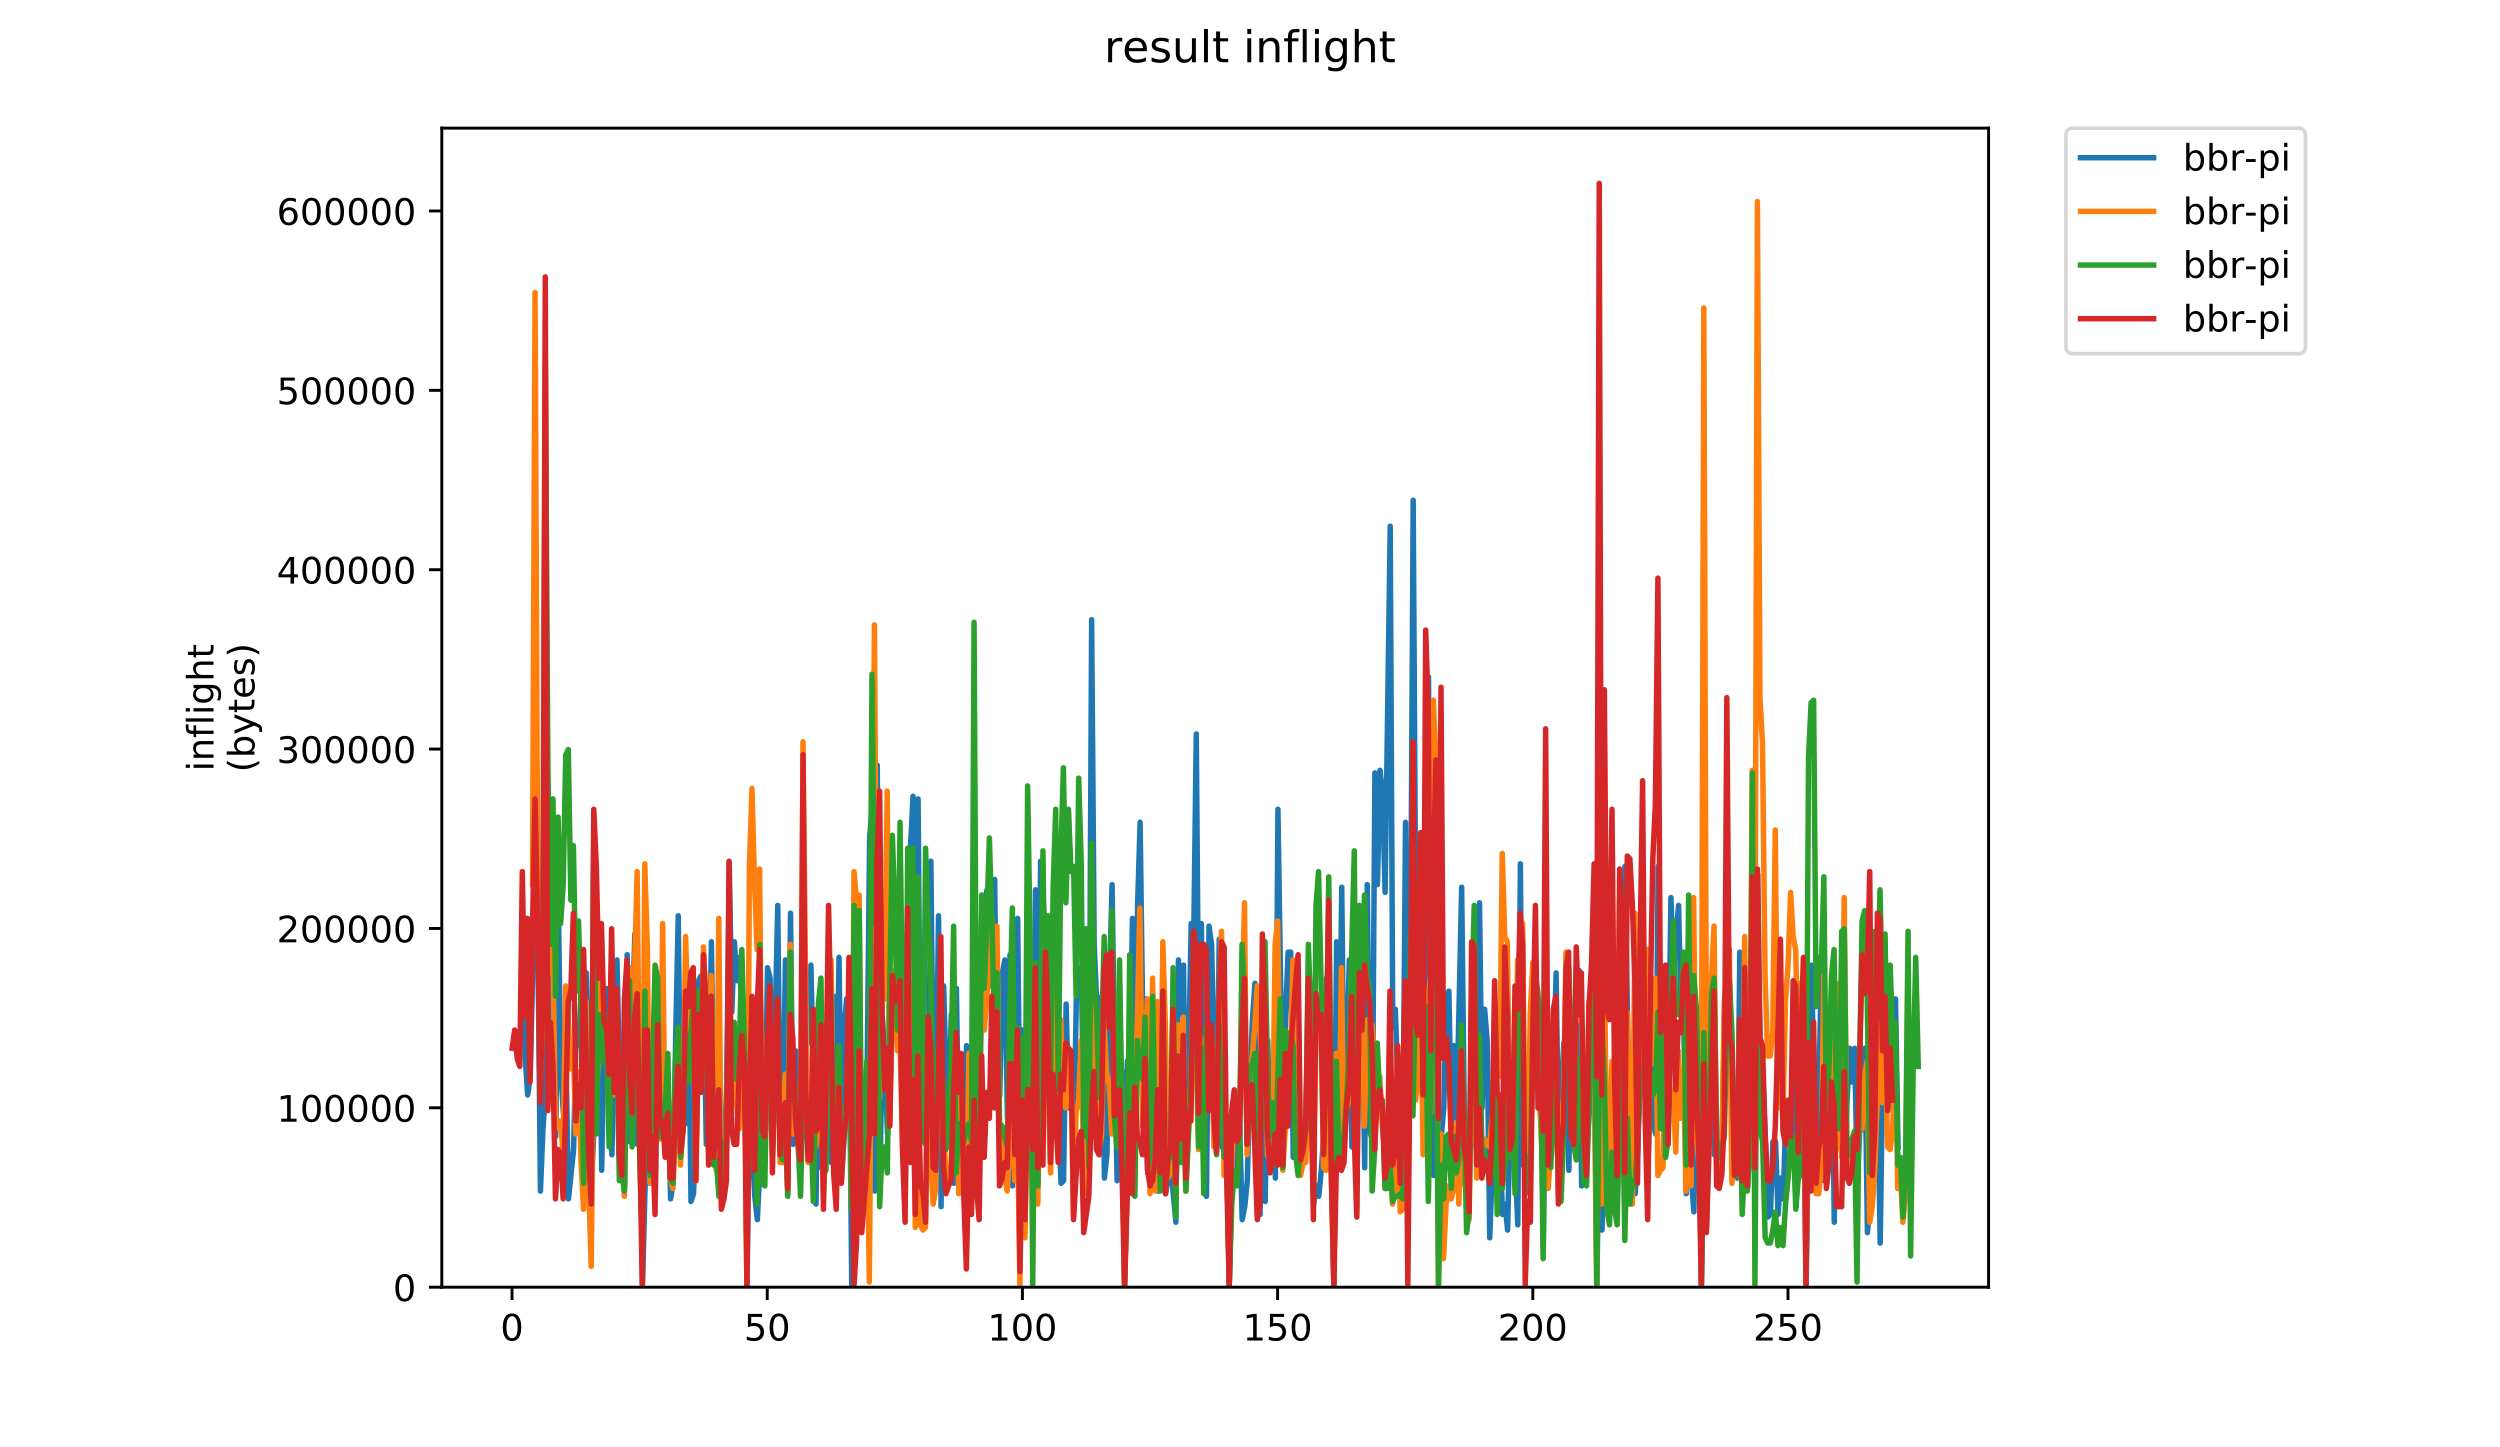 <?xml version="1.0" encoding="utf-8" standalone="no"?>
<!DOCTYPE svg PUBLIC "-//W3C//DTD SVG 1.1//EN"
  "http://www.w3.org/Graphics/SVG/1.1/DTD/svg11.dtd">
<!-- Created with matplotlib (https://matplotlib.org/) -->
<svg height="396pt" version="1.1" viewBox="0 0 684 396" width="684pt" xmlns="http://www.w3.org/2000/svg" xmlns:xlink="http://www.w3.org/1999/xlink">
 <defs>
  <style type="text/css">
*{stroke-linecap:butt;stroke-linejoin:round;}
  </style>
 </defs>
 <g id="figure_1">
  <g id="patch_1">
   <path d="M 0 396 
L 684 396 
L 684 0 
L 0 0 
z
" style="fill:#ffffff;"/>
  </g>
  <g id="axes_1">
   <g id="patch_2">
    <path d="M 120.879 352.174 
L 544.074 352.174 
L 544.074 35.062 
L 120.879 35.062 
z
" style="fill:#ffffff;"/>
   </g>
   <g id="matplotlib.axis_1">
    <g id="xtick_1">
     <g id="line2d_1">
      <defs>
       <path d="M 0 0 
L 0 3.5 
" id="m567c07f5ed" style="stroke:#000000;stroke-width:0.8;"/>
      </defs>
      <g>
       <use style="stroke:#000000;stroke-width:0.8;" x="140.092" xlink:href="#m567c07f5ed" y="352.174"/>
      </g>
     </g>
     <g id="text_1">
      <!-- 0 -->
      <defs>
       <path d="M 31.781 66.406 
Q 24.172 66.406 20.328 58.906 
Q 16.5 51.422 16.5 36.375 
Q 16.5 21.391 20.328 13.891 
Q 24.172 6.391 31.781 6.391 
Q 39.453 6.391 43.281 13.891 
Q 47.125 21.391 47.125 36.375 
Q 47.125 51.422 43.281 58.906 
Q 39.453 66.406 31.781 66.406 
z
M 31.781 74.219 
Q 44.047 74.219 50.516 64.516 
Q 56.984 54.828 56.984 36.375 
Q 56.984 17.969 50.516 8.266 
Q 44.047 -1.422 31.781 -1.422 
Q 19.531 -1.422 13.062 8.266 
Q 6.594 17.969 6.594 36.375 
Q 6.594 54.828 13.062 64.516 
Q 19.531 74.219 31.781 74.219 
z
" id="DejaVuSans-48"/>
      </defs>
      <g transform="translate(136.911 366.773)scale(0.1 -0.1)">
       <use xlink:href="#DejaVuSans-48"/>
      </g>
     </g>
    </g>
    <g id="xtick_2">
     <g id="line2d_2">
      <g>
       <use style="stroke:#000000;stroke-width:0.8;" x="209.913" xlink:href="#m567c07f5ed" y="352.174"/>
      </g>
     </g>
     <g id="text_2">
      <!-- 50 -->
      <defs>
       <path d="M 10.797 72.906 
L 49.516 72.906 
L 49.516 64.594 
L 19.828 64.594 
L 19.828 46.734 
Q 21.969 47.469 24.109 47.828 
Q 26.266 48.188 28.422 48.188 
Q 40.625 48.188 47.75 41.5 
Q 54.891 34.812 54.891 23.391 
Q 54.891 11.625 47.562 5.094 
Q 40.234 -1.422 26.906 -1.422 
Q 22.312 -1.422 17.547 -0.641 
Q 12.797 0.141 7.719 1.703 
L 7.719 11.625 
Q 12.109 9.234 16.797 8.062 
Q 21.484 6.891 26.703 6.891 
Q 35.156 6.891 40.078 11.328 
Q 45.016 15.766 45.016 23.391 
Q 45.016 31 40.078 35.438 
Q 35.156 39.891 26.703 39.891 
Q 22.75 39.891 18.812 39.016 
Q 14.891 38.141 10.797 36.281 
z
" id="DejaVuSans-53"/>
      </defs>
      <g transform="translate(203.55 366.773)scale(0.1 -0.1)">
       <use xlink:href="#DejaVuSans-53"/>
       <use x="63.623" xlink:href="#DejaVuSans-48"/>
      </g>
     </g>
    </g>
    <g id="xtick_3">
     <g id="line2d_3">
      <g>
       <use style="stroke:#000000;stroke-width:0.8;" x="279.733" xlink:href="#m567c07f5ed" y="352.174"/>
      </g>
     </g>
     <g id="text_3">
      <!-- 100 -->
      <defs>
       <path d="M 12.406 8.297 
L 28.516 8.297 
L 28.516 63.922 
L 10.984 60.406 
L 10.984 69.391 
L 28.422 72.906 
L 38.281 72.906 
L 38.281 8.297 
L 54.391 8.297 
L 54.391 0 
L 12.406 0 
z
" id="DejaVuSans-49"/>
      </defs>
      <g transform="translate(270.189 366.773)scale(0.1 -0.1)">
       <use xlink:href="#DejaVuSans-49"/>
       <use x="63.623" xlink:href="#DejaVuSans-48"/>
       <use x="127.246" xlink:href="#DejaVuSans-48"/>
      </g>
     </g>
    </g>
    <g id="xtick_4">
     <g id="line2d_4">
      <g>
       <use style="stroke:#000000;stroke-width:0.8;" x="349.553" xlink:href="#m567c07f5ed" y="352.174"/>
      </g>
     </g>
     <g id="text_4">
      <!-- 150 -->
      <g transform="translate(340.009 366.773)scale(0.1 -0.1)">
       <use xlink:href="#DejaVuSans-49"/>
       <use x="63.623" xlink:href="#DejaVuSans-53"/>
       <use x="127.246" xlink:href="#DejaVuSans-48"/>
      </g>
     </g>
    </g>
    <g id="xtick_5">
     <g id="line2d_5">
      <g>
       <use style="stroke:#000000;stroke-width:0.8;" x="419.373" xlink:href="#m567c07f5ed" y="352.174"/>
      </g>
     </g>
     <g id="text_5">
      <!-- 200 -->
      <defs>
       <path d="M 19.188 8.297 
L 53.609 8.297 
L 53.609 0 
L 7.328 0 
L 7.328 8.297 
Q 12.938 14.109 22.625 23.891 
Q 32.328 33.688 34.812 36.531 
Q 39.547 41.844 41.422 45.531 
Q 43.312 49.219 43.312 52.781 
Q 43.312 58.594 39.234 62.25 
Q 35.156 65.922 28.609 65.922 
Q 23.969 65.922 18.812 64.312 
Q 13.672 62.703 7.812 59.422 
L 7.812 69.391 
Q 13.766 71.781 18.938 73 
Q 24.125 74.219 28.422 74.219 
Q 39.75 74.219 46.484 68.547 
Q 53.219 62.891 53.219 53.422 
Q 53.219 48.922 51.531 44.891 
Q 49.859 40.875 45.406 35.406 
Q 44.188 33.984 37.641 27.219 
Q 31.109 20.453 19.188 8.297 
z
" id="DejaVuSans-50"/>
      </defs>
      <g transform="translate(409.829 366.773)scale(0.1 -0.1)">
       <use xlink:href="#DejaVuSans-50"/>
       <use x="63.623" xlink:href="#DejaVuSans-48"/>
       <use x="127.246" xlink:href="#DejaVuSans-48"/>
      </g>
     </g>
    </g>
    <g id="xtick_6">
     <g id="line2d_6">
      <g>
       <use style="stroke:#000000;stroke-width:0.8;" x="489.193" xlink:href="#m567c07f5ed" y="352.174"/>
      </g>
     </g>
     <g id="text_6">
      <!-- 250 -->
      <g transform="translate(479.649 366.773)scale(0.1 -0.1)">
       <use xlink:href="#DejaVuSans-50"/>
       <use x="63.623" xlink:href="#DejaVuSans-53"/>
       <use x="127.246" xlink:href="#DejaVuSans-48"/>
      </g>
     </g>
    </g>
   </g>
   <g id="matplotlib.axis_2">
    <g id="ytick_1">
     <g id="line2d_7">
      <defs>
       <path d="M 0 0 
L -3.5 0 
" id="mba9139d022" style="stroke:#000000;stroke-width:0.8;"/>
      </defs>
      <g>
       <use style="stroke:#000000;stroke-width:0.8;" x="120.879" xlink:href="#mba9139d022" y="352.174"/>
      </g>
     </g>
     <g id="text_7">
      <!-- 0 -->
      <g transform="translate(107.516 355.973)scale(0.1 -0.1)">
       <use xlink:href="#DejaVuSans-48"/>
      </g>
     </g>
    </g>
    <g id="ytick_2">
     <g id="line2d_8">
      <g>
       <use style="stroke:#000000;stroke-width:0.8;" x="120.879" xlink:href="#mba9139d022" y="303.099"/>
      </g>
     </g>
     <g id="text_8">
      <!-- 100000 -->
      <g transform="translate(75.704 306.898)scale(0.1 -0.1)">
       <use xlink:href="#DejaVuSans-49"/>
       <use x="63.623" xlink:href="#DejaVuSans-48"/>
       <use x="127.246" xlink:href="#DejaVuSans-48"/>
       <use x="190.869" xlink:href="#DejaVuSans-48"/>
       <use x="254.492" xlink:href="#DejaVuSans-48"/>
       <use x="318.115" xlink:href="#DejaVuSans-48"/>
      </g>
     </g>
    </g>
    <g id="ytick_3">
     <g id="line2d_9">
      <g>
       <use style="stroke:#000000;stroke-width:0.8;" x="120.879" xlink:href="#mba9139d022" y="254.023"/>
      </g>
     </g>
     <g id="text_9">
      <!-- 200000 -->
      <g transform="translate(75.704 257.822)scale(0.1 -0.1)">
       <use xlink:href="#DejaVuSans-50"/>
       <use x="63.623" xlink:href="#DejaVuSans-48"/>
       <use x="127.246" xlink:href="#DejaVuSans-48"/>
       <use x="190.869" xlink:href="#DejaVuSans-48"/>
       <use x="254.492" xlink:href="#DejaVuSans-48"/>
       <use x="318.115" xlink:href="#DejaVuSans-48"/>
      </g>
     </g>
    </g>
    <g id="ytick_4">
     <g id="line2d_10">
      <g>
       <use style="stroke:#000000;stroke-width:0.8;" x="120.879" xlink:href="#mba9139d022" y="204.947"/>
      </g>
     </g>
     <g id="text_10">
      <!-- 300000 -->
      <defs>
       <path d="M 40.578 39.312 
Q 47.656 37.797 51.625 33 
Q 55.609 28.219 55.609 21.188 
Q 55.609 10.406 48.188 4.484 
Q 40.766 -1.422 27.094 -1.422 
Q 22.516 -1.422 17.656 -0.516 
Q 12.797 0.391 7.625 2.203 
L 7.625 11.719 
Q 11.719 9.328 16.594 8.109 
Q 21.484 6.891 26.812 6.891 
Q 36.078 6.891 40.938 10.547 
Q 45.797 14.203 45.797 21.188 
Q 45.797 27.641 41.281 31.266 
Q 36.766 34.906 28.719 34.906 
L 20.219 34.906 
L 20.219 43.016 
L 29.109 43.016 
Q 36.375 43.016 40.234 45.922 
Q 44.094 48.828 44.094 54.297 
Q 44.094 59.906 40.109 62.906 
Q 36.141 65.922 28.719 65.922 
Q 24.656 65.922 20.016 65.031 
Q 15.375 64.156 9.812 62.312 
L 9.812 71.094 
Q 15.438 72.656 20.344 73.438 
Q 25.25 74.219 29.594 74.219 
Q 40.828 74.219 47.359 69.109 
Q 53.906 64.016 53.906 55.328 
Q 53.906 49.266 50.438 45.094 
Q 46.969 40.922 40.578 39.312 
z
" id="DejaVuSans-51"/>
      </defs>
      <g transform="translate(75.704 208.747)scale(0.1 -0.1)">
       <use xlink:href="#DejaVuSans-51"/>
       <use x="63.623" xlink:href="#DejaVuSans-48"/>
       <use x="127.246" xlink:href="#DejaVuSans-48"/>
       <use x="190.869" xlink:href="#DejaVuSans-48"/>
       <use x="254.492" xlink:href="#DejaVuSans-48"/>
       <use x="318.115" xlink:href="#DejaVuSans-48"/>
      </g>
     </g>
    </g>
    <g id="ytick_5">
     <g id="line2d_11">
      <g>
       <use style="stroke:#000000;stroke-width:0.8;" x="120.879" xlink:href="#mba9139d022" y="155.872"/>
      </g>
     </g>
     <g id="text_11">
      <!-- 400000 -->
      <defs>
       <path d="M 37.797 64.312 
L 12.891 25.391 
L 37.797 25.391 
z
M 35.203 72.906 
L 47.609 72.906 
L 47.609 25.391 
L 58.016 25.391 
L 58.016 17.188 
L 47.609 17.188 
L 47.609 0 
L 37.797 0 
L 37.797 17.188 
L 4.891 17.188 
L 4.891 26.703 
z
" id="DejaVuSans-52"/>
      </defs>
      <g transform="translate(75.704 159.671)scale(0.1 -0.1)">
       <use xlink:href="#DejaVuSans-52"/>
       <use x="63.623" xlink:href="#DejaVuSans-48"/>
       <use x="127.246" xlink:href="#DejaVuSans-48"/>
       <use x="190.869" xlink:href="#DejaVuSans-48"/>
       <use x="254.492" xlink:href="#DejaVuSans-48"/>
       <use x="318.115" xlink:href="#DejaVuSans-48"/>
      </g>
     </g>
    </g>
    <g id="ytick_6">
     <g id="line2d_12">
      <g>
       <use style="stroke:#000000;stroke-width:0.8;" x="120.879" xlink:href="#mba9139d022" y="106.796"/>
      </g>
     </g>
     <g id="text_12">
      <!-- 500000 -->
      <g transform="translate(75.704 110.595)scale(0.1 -0.1)">
       <use xlink:href="#DejaVuSans-53"/>
       <use x="63.623" xlink:href="#DejaVuSans-48"/>
       <use x="127.246" xlink:href="#DejaVuSans-48"/>
       <use x="190.869" xlink:href="#DejaVuSans-48"/>
       <use x="254.492" xlink:href="#DejaVuSans-48"/>
       <use x="318.115" xlink:href="#DejaVuSans-48"/>
      </g>
     </g>
    </g>
    <g id="ytick_7">
     <g id="line2d_13">
      <g>
       <use style="stroke:#000000;stroke-width:0.8;" x="120.879" xlink:href="#mba9139d022" y="57.721"/>
      </g>
     </g>
     <g id="text_13">
      <!-- 600000 -->
      <defs>
       <path d="M 33.016 40.375 
Q 26.375 40.375 22.484 35.828 
Q 18.609 31.297 18.609 23.391 
Q 18.609 15.531 22.484 10.953 
Q 26.375 6.391 33.016 6.391 
Q 39.656 6.391 43.531 10.953 
Q 47.406 15.531 47.406 23.391 
Q 47.406 31.297 43.531 35.828 
Q 39.656 40.375 33.016 40.375 
z
M 52.594 71.297 
L 52.594 62.312 
Q 48.875 64.062 45.094 64.984 
Q 41.312 65.922 37.594 65.922 
Q 27.828 65.922 22.672 59.328 
Q 17.531 52.734 16.797 39.406 
Q 19.672 43.656 24.016 45.922 
Q 28.375 48.188 33.594 48.188 
Q 44.578 48.188 50.953 41.516 
Q 57.328 34.859 57.328 23.391 
Q 57.328 12.156 50.688 5.359 
Q 44.047 -1.422 33.016 -1.422 
Q 20.359 -1.422 13.672 8.266 
Q 6.984 17.969 6.984 36.375 
Q 6.984 53.656 15.188 63.938 
Q 23.391 74.219 37.203 74.219 
Q 40.922 74.219 44.703 73.484 
Q 48.484 72.75 52.594 71.297 
z
" id="DejaVuSans-54"/>
      </defs>
      <g transform="translate(75.704 61.52)scale(0.1 -0.1)">
       <use xlink:href="#DejaVuSans-54"/>
       <use x="63.623" xlink:href="#DejaVuSans-48"/>
       <use x="127.246" xlink:href="#DejaVuSans-48"/>
       <use x="190.869" xlink:href="#DejaVuSans-48"/>
       <use x="254.492" xlink:href="#DejaVuSans-48"/>
       <use x="318.115" xlink:href="#DejaVuSans-48"/>
      </g>
     </g>
    </g>
    <g id="text_14">
     <!-- inflight -->
     <defs>
      <path d="M 9.422 54.688 
L 18.406 54.688 
L 18.406 0 
L 9.422 0 
z
M 9.422 75.984 
L 18.406 75.984 
L 18.406 64.594 
L 9.422 64.594 
z
" id="DejaVuSans-105"/>
      <path d="M 54.891 33.016 
L 54.891 0 
L 45.906 0 
L 45.906 32.719 
Q 45.906 40.484 42.875 44.328 
Q 39.844 48.188 33.797 48.188 
Q 26.516 48.188 22.312 43.547 
Q 18.109 38.922 18.109 30.906 
L 18.109 0 
L 9.078 0 
L 9.078 54.688 
L 18.109 54.688 
L 18.109 46.188 
Q 21.344 51.125 25.703 53.562 
Q 30.078 56 35.797 56 
Q 45.219 56 50.047 50.172 
Q 54.891 44.344 54.891 33.016 
z
" id="DejaVuSans-110"/>
      <path d="M 37.109 75.984 
L 37.109 68.5 
L 28.516 68.5 
Q 23.688 68.5 21.797 66.547 
Q 19.922 64.594 19.922 59.516 
L 19.922 54.688 
L 34.719 54.688 
L 34.719 47.703 
L 19.922 47.703 
L 19.922 0 
L 10.891 0 
L 10.891 47.703 
L 2.297 47.703 
L 2.297 54.688 
L 10.891 54.688 
L 10.891 58.5 
Q 10.891 67.625 15.141 71.797 
Q 19.391 75.984 28.609 75.984 
z
" id="DejaVuSans-102"/>
      <path d="M 9.422 75.984 
L 18.406 75.984 
L 18.406 0 
L 9.422 0 
z
" id="DejaVuSans-108"/>
      <path d="M 45.406 27.984 
Q 45.406 37.75 41.375 43.109 
Q 37.359 48.484 30.078 48.484 
Q 22.859 48.484 18.828 43.109 
Q 14.797 37.75 14.797 27.984 
Q 14.797 18.266 18.828 12.891 
Q 22.859 7.516 30.078 7.516 
Q 37.359 7.516 41.375 12.891 
Q 45.406 18.266 45.406 27.984 
z
M 54.391 6.781 
Q 54.391 -7.172 48.188 -13.984 
Q 42 -20.797 29.203 -20.797 
Q 24.469 -20.797 20.266 -20.094 
Q 16.062 -19.391 12.109 -17.922 
L 12.109 -9.188 
Q 16.062 -11.328 19.922 -12.344 
Q 23.781 -13.375 27.781 -13.375 
Q 36.625 -13.375 41.016 -8.766 
Q 45.406 -4.156 45.406 5.172 
L 45.406 9.625 
Q 42.625 4.781 38.281 2.391 
Q 33.938 0 27.875 0 
Q 17.828 0 11.672 7.656 
Q 5.516 15.328 5.516 27.984 
Q 5.516 40.672 11.672 48.328 
Q 17.828 56 27.875 56 
Q 33.938 56 38.281 53.609 
Q 42.625 51.219 45.406 46.391 
L 45.406 54.688 
L 54.391 54.688 
z
" id="DejaVuSans-103"/>
      <path d="M 54.891 33.016 
L 54.891 0 
L 45.906 0 
L 45.906 32.719 
Q 45.906 40.484 42.875 44.328 
Q 39.844 48.188 33.797 48.188 
Q 26.516 48.188 22.312 43.547 
Q 18.109 38.922 18.109 30.906 
L 18.109 0 
L 9.078 0 
L 9.078 75.984 
L 18.109 75.984 
L 18.109 46.188 
Q 21.344 51.125 25.703 53.562 
Q 30.078 56 35.797 56 
Q 45.219 56 50.047 50.172 
Q 54.891 44.344 54.891 33.016 
z
" id="DejaVuSans-104"/>
      <path d="M 18.312 70.219 
L 18.312 54.688 
L 36.812 54.688 
L 36.812 47.703 
L 18.312 47.703 
L 18.312 18.016 
Q 18.312 11.328 20.141 9.422 
Q 21.969 7.516 27.594 7.516 
L 36.812 7.516 
L 36.812 0 
L 27.594 0 
Q 17.188 0 13.234 3.875 
Q 9.281 7.766 9.281 18.016 
L 9.281 47.703 
L 2.688 47.703 
L 2.688 54.688 
L 9.281 54.688 
L 9.281 70.219 
z
" id="DejaVuSans-116"/>
     </defs>
     <g transform="translate(58.426 211.018)rotate(-90)scale(0.1 -0.1)">
      <use xlink:href="#DejaVuSans-105"/>
      <use x="27.783" xlink:href="#DejaVuSans-110"/>
      <use x="91.162" xlink:href="#DejaVuSans-102"/>
      <use x="126.367" xlink:href="#DejaVuSans-108"/>
      <use x="154.15" xlink:href="#DejaVuSans-105"/>
      <use x="181.934" xlink:href="#DejaVuSans-103"/>
      <use x="245.41" xlink:href="#DejaVuSans-104"/>
      <use x="308.789" xlink:href="#DejaVuSans-116"/>
     </g>
     <!-- (bytes) -->
     <defs>
      <path d="M 31 75.875 
Q 24.469 64.656 21.281 53.656 
Q 18.109 42.672 18.109 31.391 
Q 18.109 20.125 21.312 9.062 
Q 24.516 -2 31 -13.188 
L 23.188 -13.188 
Q 15.875 -1.703 12.234 9.375 
Q 8.594 20.453 8.594 31.391 
Q 8.594 42.281 12.203 53.312 
Q 15.828 64.359 23.188 75.875 
z
" id="DejaVuSans-40"/>
      <path d="M 48.688 27.297 
Q 48.688 37.203 44.609 42.844 
Q 40.531 48.484 33.406 48.484 
Q 26.266 48.484 22.188 42.844 
Q 18.109 37.203 18.109 27.297 
Q 18.109 17.391 22.188 11.75 
Q 26.266 6.109 33.406 6.109 
Q 40.531 6.109 44.609 11.75 
Q 48.688 17.391 48.688 27.297 
z
M 18.109 46.391 
Q 20.953 51.266 25.266 53.625 
Q 29.594 56 35.594 56 
Q 45.562 56 51.781 48.094 
Q 58.016 40.188 58.016 27.297 
Q 58.016 14.406 51.781 6.484 
Q 45.562 -1.422 35.594 -1.422 
Q 29.594 -1.422 25.266 0.953 
Q 20.953 3.328 18.109 8.203 
L 18.109 0 
L 9.078 0 
L 9.078 75.984 
L 18.109 75.984 
z
" id="DejaVuSans-98"/>
      <path d="M 32.172 -5.078 
Q 28.375 -14.844 24.75 -17.812 
Q 21.141 -20.797 15.094 -20.797 
L 7.906 -20.797 
L 7.906 -13.281 
L 13.188 -13.281 
Q 16.891 -13.281 18.938 -11.516 
Q 21 -9.766 23.484 -3.219 
L 25.094 0.875 
L 2.984 54.688 
L 12.5 54.688 
L 29.594 11.922 
L 46.688 54.688 
L 56.203 54.688 
z
" id="DejaVuSans-121"/>
      <path d="M 56.203 29.594 
L 56.203 25.203 
L 14.891 25.203 
Q 15.484 15.922 20.484 11.062 
Q 25.484 6.203 34.422 6.203 
Q 39.594 6.203 44.453 7.469 
Q 49.312 8.734 54.109 11.281 
L 54.109 2.781 
Q 49.266 0.734 44.188 -0.344 
Q 39.109 -1.422 33.891 -1.422 
Q 20.797 -1.422 13.156 6.188 
Q 5.516 13.812 5.516 26.812 
Q 5.516 40.234 12.766 48.109 
Q 20.016 56 32.328 56 
Q 43.359 56 49.781 48.891 
Q 56.203 41.797 56.203 29.594 
z
M 47.219 32.234 
Q 47.125 39.594 43.094 43.984 
Q 39.062 48.391 32.422 48.391 
Q 24.906 48.391 20.391 44.141 
Q 15.875 39.891 15.188 32.172 
z
" id="DejaVuSans-101"/>
      <path d="M 44.281 53.078 
L 44.281 44.578 
Q 40.484 46.531 36.375 47.5 
Q 32.281 48.484 27.875 48.484 
Q 21.188 48.484 17.844 46.438 
Q 14.5 44.391 14.5 40.281 
Q 14.5 37.156 16.891 35.375 
Q 19.281 33.594 26.516 31.984 
L 29.594 31.297 
Q 39.156 29.25 43.188 25.516 
Q 47.219 21.781 47.219 15.094 
Q 47.219 7.469 41.188 3.016 
Q 35.156 -1.422 24.609 -1.422 
Q 20.219 -1.422 15.453 -0.562 
Q 10.688 0.297 5.422 2 
L 5.422 11.281 
Q 10.406 8.688 15.234 7.391 
Q 20.062 6.109 24.812 6.109 
Q 31.156 6.109 34.562 8.281 
Q 37.984 10.453 37.984 14.406 
Q 37.984 18.062 35.516 20.016 
Q 33.062 21.969 24.703 23.781 
L 21.578 24.516 
Q 13.234 26.266 9.516 29.906 
Q 5.812 33.547 5.812 39.891 
Q 5.812 47.609 11.281 51.797 
Q 16.75 56 26.812 56 
Q 31.781 56 36.172 55.266 
Q 40.578 54.547 44.281 53.078 
z
" id="DejaVuSans-115"/>
      <path d="M 8.016 75.875 
L 15.828 75.875 
Q 23.141 64.359 26.781 53.312 
Q 30.422 42.281 30.422 31.391 
Q 30.422 20.453 26.781 9.375 
Q 23.141 -1.703 15.828 -13.188 
L 8.016 -13.188 
Q 14.5 -2 17.703 9.062 
Q 20.906 20.125 20.906 31.391 
Q 20.906 42.672 17.703 53.656 
Q 14.5 64.656 8.016 75.875 
z
" id="DejaVuSans-41"/>
     </defs>
     <g transform="translate(69.624 211.295)rotate(-90)scale(0.1 -0.1)">
      <use xlink:href="#DejaVuSans-40"/>
      <use x="39.014" xlink:href="#DejaVuSans-98"/>
      <use x="102.49" xlink:href="#DejaVuSans-121"/>
      <use x="161.67" xlink:href="#DejaVuSans-116"/>
      <use x="200.879" xlink:href="#DejaVuSans-101"/>
      <use x="262.402" xlink:href="#DejaVuSans-115"/>
      <use x="314.502" xlink:href="#DejaVuSans-41"/>
     </g>
    </g>
   </g>
   <g id="line2d_14">
    <path clip-path="url(#pfd4f7515b0)" d="M 142.973 251.978 
L 143.671 288.929 
L 144.37 299.589 
L 145.068 294.614 
L 145.766 264.769 
L 146.464 262.637 
L 147.162 256.952 
L 147.861 325.881 
L 148.559 308.827 
L 149.257 298.878 
L 149.955 242.029 
L 150.653 293.904 
L 151.352 266.9 
L 152.05 310.959 
L 152.748 246.293 
L 153.446 293.904 
L 154.144 304.563 
L 154.843 289.64 
L 155.541 328.013 
L 156.937 314.512 
L 157.635 281.823 
L 158.334 286.087 
L 159.032 271.164 
L 159.73 315.933 
L 160.428 266.19 
L 161.126 288.929 
L 161.825 323.039 
L 162.523 308.827 
L 163.221 288.219 
L 163.919 261.216 
L 164.617 320.197 
L 165.316 278.27 
L 166.014 270.454 
L 166.712 278.981 
L 167.41 315.933 
L 168.108 283.245 
L 168.807 262.637 
L 169.505 295.325 
L 170.203 299.589 
L 170.901 324.46 
L 171.599 261.216 
L 172.298 312.38 
L 172.996 278.27 
L 173.694 255.531 
L 174.392 313.09 
L 175.09 284.666 
L 175.789 351.464 
L 176.487 325.171 
L 177.185 310.959 
L 177.883 323.75 
L 178.581 290.351 
L 179.28 327.303 
L 179.978 270.454 
L 180.676 274.717 
L 181.374 306.695 
L 182.072 305.274 
L 182.771 298.878 
L 183.469 328.013 
L 184.167 323.75 
L 184.865 283.955 
L 185.563 250.556 
L 186.262 310.248 
L 186.96 305.984 
L 187.658 307.405 
L 188.356 269.032 
L 189.054 328.724 
L 189.753 326.592 
L 190.451 307.405 
L 191.149 268.322 
L 191.847 266.9 
L 192.545 272.585 
L 193.244 313.09 
L 193.942 300.299 
L 194.64 257.662 
L 195.338 308.827 
L 196.036 283.245 
L 197.433 315.222 
L 198.131 315.933 
L 198.829 296.746 
L 199.528 236.344 
L 200.226 276.849 
L 200.924 257.662 
L 201.622 268.322 
L 202.32 261.926 
L 203.019 278.27 
L 203.717 282.534 
L 204.415 351.464 
L 205.113 276.849 
L 205.811 315.222 
L 206.51 327.303 
L 207.208 333.698 
L 207.906 319.486 
L 208.604 318.065 
L 209.302 308.827 
L 210.001 264.769 
L 210.699 267.611 
L 211.397 309.537 
L 212.793 247.714 
L 213.492 312.38 
L 214.19 313.09 
L 214.888 262.637 
L 215.586 322.328 
L 216.284 249.846 
L 216.983 313.09 
L 217.681 287.508 
L 218.379 303.852 
L 219.077 308.116 
L 219.775 265.479 
L 220.474 277.56 
L 221.172 285.376 
L 221.87 264.058 
L 223.266 329.435 
L 223.965 275.428 
L 224.663 319.486 
L 226.059 303.852 
L 226.757 266.19 
L 227.456 318.065 
L 228.154 272.585 
L 228.852 311.669 
L 229.55 261.926 
L 230.248 312.38 
L 230.947 281.113 
L 231.645 273.296 
L 232.343 281.823 
L 233.041 352.174 
L 233.739 329.435 
L 234.438 327.303 
L 235.136 272.585 
L 235.834 328.724 
L 236.532 325.881 
L 237.23 294.614 
L 237.929 229.238 
L 238.627 220.711 
L 239.325 325.881 
L 240.023 209.341 
L 240.721 326.592 
L 241.42 278.27 
L 242.118 291.772 
L 242.816 310.248 
L 243.514 298.167 
L 244.212 274.717 
L 244.911 278.27 
L 245.609 264.769 
L 246.307 271.164 
L 247.005 269.032 
L 247.703 326.592 
L 248.402 263.347 
L 249.1 232.08 
L 249.798 217.868 
L 250.496 308.116 
L 251.194 218.579 
L 251.893 305.984 
L 252.591 301.01 
L 253.289 313.09 
L 253.987 311.669 
L 254.685 235.633 
L 255.384 301.01 
L 256.082 304.563 
L 256.78 250.556 
L 257.478 330.145 
L 258.176 269.743 
L 258.875 293.904 
L 259.573 309.537 
L 260.271 277.56 
L 260.969 323.75 
L 261.667 270.454 
L 262.366 315.933 
L 263.064 313.09 
L 263.762 309.537 
L 264.46 286.087 
L 265.158 295.325 
L 265.857 299.589 
L 266.555 239.186 
L 267.253 268.322 
L 267.951 312.38 
L 268.649 259.084 
L 269.348 247.003 
L 270.046 243.45 
L 270.744 259.084 
L 271.442 269.743 
L 272.14 240.608 
L 272.839 303.142 
L 273.537 299.589 
L 274.235 266.19 
L 274.933 262.637 
L 275.631 305.984 
L 276.33 261.216 
L 277.028 324.46 
L 277.726 278.27 
L 278.424 251.267 
L 279.122 315.933 
L 279.821 281.823 
L 280.519 314.512 
L 281.217 315.222 
L 281.915 266.19 
L 282.613 305.274 
L 283.312 243.45 
L 284.01 305.274 
L 284.708 235.633 
L 285.406 245.582 
L 286.104 261.216 
L 287.501 300.299 
L 288.199 271.875 
L 288.897 286.087 
L 290.294 323.75 
L 290.992 323.039 
L 291.69 274.717 
L 292.388 303.142 
L 293.087 301.01 
L 293.785 312.38 
L 294.483 273.296 
L 295.181 269.743 
L 295.879 264.769 
L 296.578 315.222 
L 297.276 315.933 
L 297.974 305.274 
L 298.672 169.546 
L 299.37 258.373 
L 300.069 274.717 
L 300.767 281.113 
L 301.465 272.585 
L 302.163 322.328 
L 302.861 315.933 
L 303.56 269.032 
L 304.258 242.029 
L 304.956 288.929 
L 305.654 323.039 
L 306.352 295.325 
L 307.051 293.193 
L 307.749 321.618 
L 308.447 290.351 
L 309.145 289.64 
L 309.843 251.267 
L 310.542 318.065 
L 311.24 247.714 
L 311.938 224.974 
L 312.636 277.56 
L 313.334 273.296 
L 314.033 320.907 
L 314.731 320.907 
L 315.429 296.036 
L 316.127 317.354 
L 316.825 325.881 
L 317.524 321.618 
L 318.222 283.955 
L 318.92 326.592 
L 319.618 321.618 
L 320.316 320.197 
L 321.015 326.592 
L 321.713 334.409 
L 322.411 262.637 
L 323.109 277.56 
L 323.807 264.058 
L 324.506 320.197 
L 325.204 290.351 
L 325.902 252.688 
L 326.6 256.952 
L 327.298 200.813 
L 327.997 288.219 
L 328.695 252.688 
L 329.393 318.775 
L 330.091 327.303 
L 330.789 253.399 
L 331.488 258.373 
L 332.186 288.929 
L 332.884 310.959 
L 333.582 256.952 
L 334.28 313.801 
L 334.979 314.512 
L 335.677 305.274 
L 336.375 350.753 
L 337.073 318.775 
L 337.771 302.431 
L 338.47 323.75 
L 339.168 308.116 
L 339.866 333.698 
L 340.564 330.145 
L 341.262 323.039 
L 341.961 296.036 
L 342.659 278.981 
L 343.357 269.032 
L 344.055 328.724 
L 344.753 332.277 
L 345.452 280.402 
L 346.15 328.724 
L 346.848 284.666 
L 347.546 313.09 
L 348.244 291.061 
L 348.943 322.328 
L 349.641 221.421 
L 351.037 311.669 
L 351.735 277.56 
L 352.434 260.505 
L 353.132 260.505 
L 353.83 316.643 
L 354.528 306.695 
L 355.226 308.116 
L 355.925 316.643 
L 356.623 315.222 
L 357.321 305.274 
L 358.019 275.428 
L 358.717 283.245 
L 359.416 329.435 
L 360.114 324.46 
L 360.812 327.303 
L 361.51 320.197 
L 362.208 310.248 
L 362.907 267.611 
L 363.605 318.775 
L 364.303 314.512 
L 365.001 329.435 
L 365.699 257.662 
L 366.398 303.852 
L 367.096 242.74 
L 367.794 305.984 
L 368.492 288.929 
L 369.19 262.637 
L 369.889 313.801 
L 370.587 311.669 
L 371.285 282.534 
L 371.983 260.505 
L 372.681 271.164 
L 373.38 319.486 
L 374.078 242.029 
L 374.776 309.537 
L 375.474 311.669 
L 376.172 211.473 
L 376.871 242.029 
L 377.569 210.762 
L 378.267 217.157 
L 378.965 244.161 
L 380.362 143.964 
L 381.06 281.113 
L 381.758 276.138 
L 382.456 296.036 
L 383.155 296.746 
L 383.853 311.669 
L 384.551 224.974 
L 385.249 309.537 
L 385.947 259.084 
L 386.646 136.858 
L 387.344 249.846 
L 388.042 254.109 
L 388.74 283.955 
L 389.438 274.717 
L 390.137 260.505 
L 390.835 185.18 
L 391.533 291.772 
L 392.231 321.618 
L 392.929 319.486 
L 393.628 323.039 
L 394.326 310.959 
L 395.024 303.142 
L 395.722 272.585 
L 396.42 271.164 
L 397.119 308.827 
L 397.817 286.087 
L 398.515 305.984 
L 399.911 242.74 
L 400.61 303.142 
L 401.308 313.801 
L 402.006 318.775 
L 402.704 310.248 
L 403.402 313.09 
L 404.101 301.721 
L 404.799 247.003 
L 405.497 303.142 
L 406.195 276.138 
L 406.893 284.666 
L 407.592 338.672 
L 408.29 319.486 
L 408.988 305.984 
L 409.686 309.537 
L 410.384 312.38 
L 411.083 332.277 
L 411.781 329.435 
L 412.479 336.541 
L 413.177 305.984 
L 413.875 293.904 
L 414.574 319.486 
L 415.272 335.119 
L 415.97 236.344 
L 416.668 318.775 
L 417.366 318.065 
L 418.065 315.933 
L 418.763 315.933 
L 419.461 277.56 
L 420.159 281.113 
L 420.857 291.061 
L 421.556 274.717 
L 422.254 341.515 
L 422.952 276.849 
L 423.65 315.222 
L 424.348 293.904 
L 425.047 294.614 
L 425.745 266.19 
L 426.443 314.512 
L 427.839 285.376 
L 428.538 289.64 
L 429.236 320.197 
L 429.934 282.534 
L 430.632 302.431 
L 431.33 302.431 
L 432.029 265.479 
L 432.727 324.46 
L 433.425 301.721 
L 434.123 315.933 
L 434.821 303.852 
L 435.52 278.981 
L 436.218 288.219 
L 436.916 351.464 
L 437.614 297.457 
L 438.312 336.541 
L 439.011 297.457 
L 439.709 305.274 
L 440.407 316.643 
L 441.105 291.772 
L 441.803 302.431 
L 442.502 328.013 
L 444.596 237.055 
L 445.993 319.486 
L 446.691 323.75 
L 447.389 326.592 
L 448.087 314.512 
L 448.785 293.193 
L 449.484 259.794 
L 450.182 288.219 
L 450.88 323.039 
L 451.578 274.717 
L 452.276 307.405 
L 452.975 310.248 
L 453.673 237.055 
L 454.371 283.955 
L 455.069 264.769 
L 455.767 314.512 
L 456.466 295.325 
L 457.164 245.582 
L 457.862 264.769 
L 459.258 247.714 
L 459.957 278.27 
L 460.655 274.007 
L 461.353 326.592 
L 462.051 279.692 
L 462.749 322.328 
L 463.448 331.566 
L 464.146 285.376 
L 464.844 290.351 
L 465.542 351.464 
L 466.24 298.878 
L 466.939 323.039 
L 467.637 283.955 
L 468.335 276.138 
L 469.033 315.933 
L 469.732 314.512 
L 470.43 316.643 
L 471.128 313.09 
L 471.826 278.27 
L 472.524 265.479 
L 473.223 269.743 
L 473.921 311.669 
L 474.619 309.537 
L 475.317 322.328 
L 476.015 260.505 
L 476.714 303.142 
L 477.412 281.823 
L 478.11 325.171 
L 478.808 308.827 
L 479.506 278.981 
L 480.205 318.065 
L 480.903 239.186 
L 481.601 293.193 
L 482.299 294.614 
L 482.997 310.959 
L 483.696 332.988 
L 484.394 332.277 
L 485.092 312.38 
L 485.79 312.38 
L 486.488 332.277 
L 487.187 322.328 
L 487.885 328.013 
L 488.583 305.984 
L 489.281 305.274 
L 489.979 305.984 
L 490.678 288.219 
L 491.376 330.145 
L 492.074 305.984 
L 492.772 290.351 
L 493.47 298.878 
L 494.169 351.464 
L 494.867 303.852 
L 495.565 264.058 
L 496.263 291.061 
L 496.961 312.38 
L 497.66 298.167 
L 498.358 262.637 
L 499.056 323.039 
L 499.754 310.248 
L 500.452 283.245 
L 501.151 274.007 
L 501.849 334.409 
L 502.547 286.798 
L 503.245 312.38 
L 503.943 313.09 
L 504.642 322.328 
L 505.34 301.721 
L 506.038 286.798 
L 506.736 296.036 
L 507.434 286.798 
L 508.133 322.328 
L 508.831 309.537 
L 509.529 308.827 
L 510.227 286.798 
L 510.925 337.251 
L 511.624 330.145 
L 512.322 326.592 
L 513.02 313.09 
L 513.718 295.325 
L 514.416 340.094 
L 515.115 292.483 
L 515.813 271.875 
L 516.511 303.852 
L 517.209 269.743 
L 517.907 284.666 
L 518.606 273.296 
L 519.304 313.801 
L 519.304 313.801 
" style="fill:none;stroke:#1f77b4;stroke-linecap:square;stroke-width:1.5;"/>
   </g>
   <g id="line2d_15">
    <path clip-path="url(#pfd4f7515b0)" d="M 145.692 242.029 
L 146.39 80.009 
L 147.088 236.344 
L 147.787 294.614 
L 148.485 276.849 
L 149.183 168.125 
L 149.881 236.344 
L 150.579 266.19 
L 151.278 259.794 
L 151.976 308.827 
L 152.674 306.695 
L 153.372 306.695 
L 154.07 315.933 
L 154.769 269.743 
L 155.467 278.981 
L 156.165 292.483 
L 156.863 287.508 
L 157.561 310.248 
L 158.26 293.193 
L 158.958 317.354 
L 159.656 330.856 
L 160.354 274.007 
L 161.052 323.75 
L 161.751 346.489 
L 162.449 286.798 
L 163.147 296.746 
L 163.845 291.061 
L 164.543 256.952 
L 165.242 284.666 
L 165.94 283.245 
L 166.638 301.01 
L 167.336 263.347 
L 168.034 299.589 
L 168.733 283.955 
L 169.431 313.801 
L 170.129 311.669 
L 170.827 327.303 
L 171.525 276.138 
L 172.224 264.769 
L 172.922 292.483 
L 174.318 238.476 
L 175.016 305.984 
L 175.715 336.541 
L 176.413 236.344 
L 177.111 259.084 
L 177.809 323.75 
L 178.507 307.405 
L 179.206 323.75 
L 179.904 274.717 
L 180.602 311.669 
L 181.3 252.688 
L 181.998 315.933 
L 182.697 303.852 
L 183.395 322.328 
L 184.093 325.171 
L 184.791 311.669 
L 185.489 292.483 
L 186.188 318.775 
L 186.886 305.984 
L 187.584 256.241 
L 188.282 281.823 
L 188.98 267.611 
L 189.679 274.717 
L 190.377 323.039 
L 191.075 288.929 
L 191.773 296.036 
L 192.471 259.084 
L 193.17 275.428 
L 193.868 310.248 
L 194.566 266.9 
L 195.264 314.512 
L 195.962 320.197 
L 196.661 251.267 
L 197.359 328.013 
L 198.057 322.328 
L 198.755 314.512 
L 199.453 269.743 
L 200.152 304.563 
L 200.85 289.64 
L 202.246 308.827 
L 202.945 269.743 
L 203.643 280.402 
L 204.341 351.464 
L 205.039 237.055 
L 205.737 215.736 
L 206.436 241.318 
L 207.134 259.794 
L 207.832 237.765 
L 208.53 317.354 
L 209.228 310.959 
L 209.927 282.534 
L 210.625 303.852 
L 211.323 313.09 
L 212.021 294.614 
L 212.719 291.061 
L 213.418 318.065 
L 214.116 318.065 
L 214.814 293.904 
L 215.512 326.592 
L 216.21 258.373 
L 216.909 310.248 
L 217.607 308.116 
L 218.305 310.248 
L 219.003 315.222 
L 219.701 202.945 
L 220.4 267.611 
L 221.098 318.065 
L 222.494 296.036 
L 223.192 313.801 
L 223.891 307.405 
L 224.589 293.193 
L 225.287 326.592 
L 225.985 313.801 
L 226.683 275.428 
L 227.382 262.637 
L 228.08 312.38 
L 228.778 325.881 
L 229.476 297.457 
L 230.174 318.775 
L 230.873 305.984 
L 231.571 304.563 
L 232.269 278.27 
L 232.967 328.724 
L 233.665 238.476 
L 234.364 247.003 
L 235.062 244.871 
L 235.76 324.46 
L 236.458 317.354 
L 237.156 301.721 
L 237.855 350.753 
L 239.251 170.968 
L 239.949 288.219 
L 240.647 300.299 
L 241.346 271.875 
L 242.044 273.296 
L 242.742 216.447 
L 243.44 307.405 
L 244.138 274.717 
L 244.837 265.479 
L 245.535 287.508 
L 246.233 284.666 
L 246.931 313.801 
L 247.629 323.75 
L 248.328 269.032 
L 249.026 278.27 
L 249.724 269.032 
L 250.422 335.83 
L 251.12 313.801 
L 251.819 335.119 
L 252.517 336.541 
L 253.215 335.83 
L 253.913 298.878 
L 254.611 315.933 
L 255.31 329.435 
L 256.008 325.171 
L 256.706 291.772 
L 257.404 283.245 
L 258.102 310.248 
L 258.801 319.486 
L 259.499 323.75 
L 260.197 322.328 
L 260.895 291.772 
L 261.593 284.666 
L 262.292 326.592 
L 262.99 318.065 
L 263.688 320.907 
L 264.386 342.226 
L 265.084 288.219 
L 265.783 319.486 
L 266.481 308.827 
L 267.179 308.827 
L 267.877 325.881 
L 268.575 259.794 
L 269.274 281.823 
L 269.972 274.007 
L 270.67 259.084 
L 271.368 251.267 
L 272.066 283.245 
L 272.765 253.399 
L 273.463 310.959 
L 274.161 312.38 
L 274.859 321.618 
L 275.557 325.881 
L 276.256 315.222 
L 276.954 291.061 
L 277.652 323.039 
L 278.35 308.116 
L 279.048 351.464 
L 279.747 297.457 
L 280.445 338.672 
L 281.143 293.904 
L 281.841 293.904 
L 282.539 326.592 
L 283.238 270.454 
L 283.936 329.435 
L 284.634 290.351 
L 286.03 287.508 
L 286.729 295.325 
L 287.427 320.907 
L 288.125 296.036 
L 288.823 261.926 
L 289.521 311.669 
L 290.22 278.981 
L 290.918 300.299 
L 291.616 303.142 
L 292.314 288.929 
L 293.013 289.64 
L 293.711 332.277 
L 294.409 304.563 
L 295.107 301.01 
L 295.805 284.666 
L 296.504 319.486 
L 297.202 326.592 
L 297.9 314.512 
L 298.598 261.216 
L 299.296 291.772 
L 299.995 301.01 
L 300.693 314.512 
L 301.391 310.959 
L 302.089 280.402 
L 302.787 293.904 
L 303.486 296.746 
L 304.184 310.248 
L 304.882 293.904 
L 305.58 311.669 
L 306.278 271.164 
L 306.977 303.142 
L 307.675 351.464 
L 308.373 325.171 
L 309.071 312.38 
L 309.769 308.116 
L 310.468 308.116 
L 311.864 248.424 
L 312.562 308.116 
L 313.26 286.798 
L 313.959 273.296 
L 314.657 326.592 
L 315.355 267.611 
L 316.053 325.881 
L 316.751 274.007 
L 317.45 317.354 
L 318.148 257.662 
L 318.846 280.402 
L 319.544 322.328 
L 320.242 320.907 
L 320.941 271.875 
L 321.639 325.171 
L 322.337 280.402 
L 323.035 303.852 
L 323.733 278.27 
L 324.432 325.881 
L 325.13 308.827 
L 325.828 296.036 
L 326.526 267.611 
L 327.224 288.929 
L 327.923 314.512 
L 328.621 283.955 
L 329.319 301.721 
L 330.017 291.061 
L 330.715 300.299 
L 331.414 283.955 
L 332.112 313.801 
L 332.81 311.669 
L 333.508 275.428 
L 334.206 254.82 
L 334.905 321.618 
L 335.603 312.38 
L 336.301 351.464 
L 336.999 320.197 
L 337.697 303.852 
L 338.396 310.248 
L 339.094 306.695 
L 340.49 247.003 
L 341.188 315.933 
L 341.887 294.614 
L 342.585 289.64 
L 343.283 281.113 
L 343.981 269.743 
L 344.679 279.692 
L 345.378 301.01 
L 346.076 261.926 
L 346.774 315.933 
L 347.472 318.065 
L 348.17 312.38 
L 348.869 258.373 
L 349.567 251.978 
L 350.265 304.563 
L 350.963 320.197 
L 351.661 308.827 
L 352.36 286.087 
L 353.058 291.061 
L 353.756 262.637 
L 354.454 315.933 
L 355.152 315.933 
L 355.851 321.618 
L 356.549 318.065 
L 357.247 318.065 
L 357.945 297.457 
L 358.643 301.01 
L 359.342 325.171 
L 360.04 276.849 
L 360.738 283.955 
L 361.436 283.245 
L 362.134 319.486 
L 362.833 320.197 
L 363.531 278.981 
L 364.229 320.197 
L 364.927 351.464 
L 365.625 288.219 
L 366.324 314.512 
L 367.022 264.769 
L 367.72 313.09 
L 368.418 303.142 
L 369.116 301.01 
L 369.815 265.479 
L 370.513 254.109 
L 371.211 330.856 
L 371.909 256.241 
L 372.607 274.007 
L 373.306 308.116 
L 374.004 278.981 
L 374.702 286.798 
L 375.4 280.402 
L 376.098 292.483 
L 376.797 302.431 
L 377.495 294.614 
L 378.193 308.116 
L 378.891 314.512 
L 379.589 313.09 
L 380.288 296.036 
L 380.986 329.435 
L 381.684 325.881 
L 382.382 290.351 
L 383.081 331.566 
L 383.779 330.856 
L 384.477 278.27 
L 385.175 323.039 
L 385.873 279.692 
L 386.572 283.245 
L 387.27 301.01 
L 387.968 296.036 
L 388.666 270.454 
L 389.364 315.933 
L 390.761 270.454 
L 391.459 304.563 
L 392.157 191.575 
L 392.855 207.919 
L 393.554 351.464 
L 394.252 310.248 
L 394.95 344.357 
L 395.648 329.435 
L 396.346 324.46 
L 397.045 328.013 
L 397.743 325.171 
L 398.441 307.405 
L 399.139 329.435 
L 399.837 308.827 
L 400.536 323.75 
L 401.234 325.171 
L 401.932 333.698 
L 402.63 294.614 
L 403.328 281.823 
L 404.027 322.328 
L 404.725 300.299 
L 405.423 316.643 
L 406.121 311.669 
L 406.819 313.09 
L 407.518 313.801 
L 408.216 305.984 
L 408.914 300.299 
L 409.612 288.219 
L 410.31 294.614 
L 411.009 233.502 
L 411.707 256.241 
L 412.405 257.662 
L 413.103 313.801 
L 413.801 310.959 
L 414.5 315.933 
L 415.198 262.637 
L 415.896 280.402 
L 416.594 252.688 
L 417.292 324.46 
L 417.991 317.354 
L 418.689 276.849 
L 419.387 263.347 
L 420.783 298.167 
L 421.482 305.984 
L 422.18 323.039 
L 422.878 307.405 
L 423.576 325.171 
L 424.274 315.222 
L 424.973 302.431 
L 425.671 309.537 
L 426.369 319.486 
L 427.765 300.299 
L 428.464 260.505 
L 429.162 285.376 
L 429.86 276.849 
L 430.558 311.669 
L 431.256 264.769 
L 431.955 278.981 
L 432.653 277.56 
L 433.351 301.721 
L 434.049 310.248 
L 434.747 274.007 
L 435.446 295.325 
L 436.144 289.64 
L 436.842 351.464 
L 437.54 286.798 
L 438.238 329.435 
L 438.937 262.637 
L 439.635 315.933 
L 440.333 321.618 
L 441.031 290.351 
L 441.729 308.827 
L 442.428 323.75 
L 443.126 247.003 
L 443.824 268.322 
L 444.522 328.724 
L 445.22 276.849 
L 445.919 309.537 
L 446.617 329.435 
L 447.315 249.846 
L 448.013 314.512 
L 448.711 275.428 
L 449.41 273.296 
L 450.108 295.325 
L 450.806 259.794 
L 452.202 291.061 
L 452.901 267.611 
L 453.599 321.618 
L 454.297 320.197 
L 454.995 319.486 
L 455.693 286.798 
L 456.392 286.087 
L 457.09 301.721 
L 457.788 298.167 
L 458.486 315.222 
L 459.184 287.508 
L 459.883 305.984 
L 460.581 292.483 
L 461.279 325.881 
L 461.977 291.061 
L 462.675 324.46 
L 463.374 245.582 
L 464.072 309.537 
L 464.77 318.065 
L 465.468 318.775 
L 466.166 84.273 
L 466.865 288.929 
L 467.563 309.537 
L 468.261 267.611 
L 468.959 253.399 
L 469.657 315.933 
L 470.356 324.46 
L 471.054 320.907 
L 471.752 274.007 
L 472.45 267.611 
L 473.148 259.794 
L 473.847 323.75 
L 474.545 319.486 
L 475.243 312.38 
L 475.941 281.823 
L 476.64 313.801 
L 477.338 256.241 
L 478.036 311.669 
L 478.734 298.878 
L 479.432 210.762 
L 480.131 283.955 
L 480.829 55.137 
L 481.527 190.865 
L 482.225 203.656 
L 482.923 266.9 
L 483.622 288.929 
L 484.32 288.929 
L 485.018 282.534 
L 485.716 227.106 
L 486.414 303.142 
L 487.113 295.325 
L 487.811 305.984 
L 488.509 274.007 
L 489.207 264.058 
L 489.905 244.161 
L 490.604 256.241 
L 491.302 259.794 
L 492 291.772 
L 492.698 269.032 
L 493.396 274.717 
L 494.095 350.753 
L 494.793 303.142 
L 495.491 317.354 
L 496.189 295.325 
L 496.887 326.592 
L 497.586 326.592 
L 498.284 319.486 
L 498.982 266.9 
L 499.68 323.039 
L 500.378 315.933 
L 501.077 286.798 
L 501.775 269.743 
L 502.473 314.512 
L 503.171 269.032 
L 503.869 316.643 
L 504.568 245.582 
L 505.266 310.959 
L 505.964 322.328 
L 506.662 315.222 
L 507.36 311.669 
L 508.059 318.065 
L 508.757 308.116 
L 509.455 308.827 
L 510.153 293.904 
L 510.851 290.351 
L 511.55 334.409 
L 512.248 330.145 
L 512.946 320.197 
L 513.644 300.299 
L 514.342 260.505 
L 515.041 301.721 
L 515.739 282.534 
L 516.437 313.801 
L 517.135 314.512 
L 517.833 309.537 
L 518.532 285.376 
L 519.23 325.171 
L 519.928 320.907 
L 520.626 334.409 
L 521.324 327.303 
L 522.023 266.19 
L 522.023 266.19 
" style="fill:none;stroke:#ff7f0e;stroke-linecap:square;stroke-width:1.5;"/>
   </g>
   <g id="line2d_16">
    <path clip-path="url(#pfd4f7515b0)" d="M 148.507 265.479 
L 149.205 99.195 
L 149.904 210.051 
L 150.602 258.373 
L 151.3 218.579 
L 151.998 272.585 
L 152.696 223.553 
L 153.395 252.688 
L 154.093 242.029 
L 154.791 206.498 
L 155.489 205.077 
L 156.187 246.293 
L 156.886 231.37 
L 157.584 271.164 
L 158.282 251.978 
L 158.98 276.849 
L 159.678 323.75 
L 160.377 294.614 
L 161.075 305.984 
L 161.773 319.486 
L 162.471 223.553 
L 163.169 310.248 
L 163.868 277.56 
L 164.566 290.351 
L 165.264 277.56 
L 165.962 285.376 
L 166.66 313.801 
L 167.359 286.087 
L 168.057 297.457 
L 168.755 287.508 
L 169.453 323.039 
L 170.151 321.618 
L 170.85 325.881 
L 171.548 281.823 
L 172.246 268.322 
L 172.944 313.801 
L 173.642 284.666 
L 174.341 284.666 
L 175.039 317.354 
L 175.737 339.383 
L 176.435 271.164 
L 177.133 312.38 
L 177.832 321.618 
L 179.228 264.058 
L 179.926 267.611 
L 180.624 310.959 
L 181.323 308.827 
L 182.021 303.142 
L 182.719 288.219 
L 183.417 322.328 
L 184.115 323.75 
L 184.814 290.351 
L 185.512 281.113 
L 186.21 316.643 
L 186.908 309.537 
L 187.606 283.955 
L 188.305 296.036 
L 189.003 283.245 
L 189.701 273.296 
L 190.399 317.354 
L 191.097 271.164 
L 191.796 297.457 
L 192.494 279.692 
L 193.192 277.56 
L 193.89 316.643 
L 194.588 272.585 
L 195.287 318.775 
L 195.985 317.354 
L 196.683 327.303 
L 197.381 325.171 
L 198.079 312.38 
L 198.778 313.09 
L 199.476 284.666 
L 200.174 283.245 
L 200.872 279.692 
L 201.57 295.325 
L 202.269 288.219 
L 202.967 259.794 
L 203.665 286.798 
L 205.061 319.486 
L 205.76 289.64 
L 206.458 292.483 
L 207.156 329.435 
L 207.854 258.373 
L 208.552 323.75 
L 209.251 324.46 
L 209.949 286.798 
L 210.647 269.743 
L 211.345 315.933 
L 212.742 276.849 
L 213.44 315.222 
L 214.138 317.354 
L 214.836 308.827 
L 215.534 327.303 
L 216.233 260.505 
L 216.931 301.01 
L 217.629 296.746 
L 219.025 327.303 
L 219.724 299.589 
L 220.422 300.299 
L 221.12 315.933 
L 221.818 306.695 
L 222.516 328.724 
L 223.215 298.167 
L 223.913 274.717 
L 224.611 267.611 
L 225.309 318.775 
L 226.007 320.197 
L 226.706 261.216 
L 227.404 274.717 
L 228.102 310.959 
L 228.8 324.46 
L 229.499 286.087 
L 230.197 323.039 
L 231.593 301.721 
L 232.291 278.27 
L 232.99 330.856 
L 233.688 247.714 
L 234.386 315.222 
L 235.084 249.135 
L 235.782 325.171 
L 236.481 305.274 
L 237.179 290.351 
L 237.877 299.589 
L 238.575 184.469 
L 239.273 252.688 
L 239.972 234.923 
L 240.67 330.145 
L 241.368 313.801 
L 242.066 313.801 
L 242.764 320.907 
L 243.463 269.032 
L 244.161 228.527 
L 244.859 250.556 
L 245.557 281.823 
L 246.255 224.974 
L 246.954 280.402 
L 247.652 317.354 
L 248.35 232.08 
L 249.048 259.084 
L 249.746 232.08 
L 250.445 309.537 
L 251.143 239.897 
L 251.841 303.142 
L 252.539 312.38 
L 253.237 232.08 
L 253.936 252.688 
L 254.634 263.347 
L 255.332 315.222 
L 256.03 310.248 
L 256.728 285.376 
L 257.427 296.036 
L 258.125 295.325 
L 258.823 314.512 
L 259.521 310.959 
L 260.219 289.64 
L 260.918 253.399 
L 261.616 320.907 
L 262.314 307.405 
L 263.012 307.405 
L 263.71 312.38 
L 264.409 308.827 
L 265.107 307.405 
L 265.805 312.38 
L 266.503 170.257 
L 267.201 299.589 
L 267.9 315.933 
L 268.598 244.871 
L 269.296 270.454 
L 269.994 251.978 
L 270.692 229.238 
L 271.391 252.688 
L 272.089 280.402 
L 272.787 266.19 
L 273.485 307.405 
L 274.183 308.116 
L 275.58 313.801 
L 276.278 276.849 
L 276.976 248.424 
L 277.674 306.695 
L 278.373 281.113 
L 279.071 313.801 
L 279.769 283.955 
L 280.467 314.512 
L 281.165 215.026 
L 281.864 259.084 
L 282.562 351.464 
L 283.26 263.347 
L 283.958 324.46 
L 284.656 283.955 
L 285.355 232.791 
L 286.053 291.061 
L 286.751 250.556 
L 287.449 293.904 
L 288.147 242.74 
L 288.846 221.421 
L 289.544 298.167 
L 290.242 234.923 
L 290.94 210.051 
L 291.638 247.003 
L 292.337 221.421 
L 293.035 238.476 
L 293.733 237.055 
L 294.431 272.585 
L 295.129 212.894 
L 295.828 236.344 
L 296.526 310.959 
L 297.224 254.109 
L 297.922 319.486 
L 298.62 230.659 
L 299.319 268.322 
L 300.017 276.849 
L 300.715 300.299 
L 301.413 282.534 
L 302.111 256.241 
L 302.81 273.296 
L 303.508 276.138 
L 304.206 249.135 
L 304.904 305.984 
L 305.602 313.801 
L 306.301 262.637 
L 307.697 351.464 
L 308.395 322.328 
L 309.093 261.216 
L 309.792 304.563 
L 310.49 327.303 
L 311.188 284.666 
L 311.886 293.193 
L 312.584 295.325 
L 313.283 278.27 
L 313.981 320.197 
L 314.679 315.933 
L 315.377 272.585 
L 316.075 314.512 
L 316.774 300.299 
L 317.472 325.881 
L 318.17 273.296 
L 318.868 325.881 
L 319.567 317.354 
L 320.265 316.643 
L 320.963 264.769 
L 321.661 332.988 
L 322.359 295.325 
L 323.058 318.065 
L 323.756 301.721 
L 324.454 325.881 
L 325.85 296.036 
L 326.549 275.428 
L 327.247 271.164 
L 327.945 313.801 
L 328.643 286.798 
L 329.341 326.592 
L 330.04 281.113 
L 330.738 286.087 
L 331.436 282.534 
L 332.134 295.325 
L 332.832 315.933 
L 333.531 280.402 
L 334.927 316.643 
L 335.625 315.933 
L 336.323 351.464 
L 337.022 329.435 
L 337.72 320.197 
L 338.418 324.46 
L 339.116 315.222 
L 339.814 258.373 
L 340.513 272.585 
L 341.211 313.09 
L 341.909 291.772 
L 342.607 291.061 
L 343.305 288.219 
L 344.004 325.171 
L 344.702 288.219 
L 345.4 308.827 
L 346.098 257.662 
L 346.796 293.904 
L 347.495 310.959 
L 348.193 301.721 
L 348.891 318.775 
L 350.287 273.296 
L 350.986 319.486 
L 351.684 281.823 
L 352.382 292.483 
L 353.08 282.534 
L 353.778 286.087 
L 354.477 315.933 
L 355.175 321.618 
L 355.873 312.38 
L 356.571 313.801 
L 357.269 309.537 
L 357.968 258.373 
L 358.666 278.27 
L 359.364 322.328 
L 360.062 247.714 
L 360.76 238.476 
L 361.459 269.743 
L 362.157 310.248 
L 362.855 288.219 
L 363.553 239.897 
L 364.251 314.512 
L 364.95 352.174 
L 365.648 290.351 
L 366.346 318.775 
L 367.044 315.933 
L 367.742 310.248 
L 368.441 300.299 
L 369.139 287.508 
L 370.535 232.791 
L 371.233 325.881 
L 371.932 247.714 
L 372.63 271.875 
L 373.328 244.871 
L 374.026 266.9 
L 374.724 271.164 
L 375.423 325.881 
L 376.121 314.512 
L 376.819 285.376 
L 377.517 300.299 
L 378.215 301.01 
L 378.914 325.171 
L 379.612 325.171 
L 380.31 318.775 
L 381.008 328.724 
L 381.706 327.303 
L 382.405 327.303 
L 383.103 326.592 
L 383.801 328.013 
L 384.499 283.245 
L 385.197 315.222 
L 385.896 255.531 
L 386.594 305.274 
L 387.292 269.743 
L 387.99 266.19 
L 388.688 259.084 
L 389.387 298.878 
L 390.085 275.428 
L 390.783 328.724 
L 391.481 293.193 
L 392.179 266.19 
L 392.878 266.9 
L 393.576 351.464 
L 394.274 318.775 
L 394.972 328.013 
L 395.67 310.959 
L 396.369 310.248 
L 397.067 325.171 
L 397.765 310.959 
L 398.463 320.907 
L 399.161 316.643 
L 399.86 280.402 
L 400.558 303.852 
L 401.256 337.251 
L 401.954 331.566 
L 402.652 273.296 
L 403.351 247.714 
L 404.049 310.248 
L 404.747 283.245 
L 405.445 313.801 
L 406.143 315.222 
L 406.842 319.486 
L 407.54 318.775 
L 408.238 321.618 
L 408.936 298.167 
L 409.635 332.277 
L 410.333 306.695 
L 411.031 325.171 
L 411.729 318.775 
L 412.427 288.219 
L 413.126 316.643 
L 413.824 309.537 
L 414.522 326.592 
L 415.22 278.981 
L 415.918 267.611 
L 416.617 287.508 
L 417.315 326.592 
L 418.013 316.643 
L 418.711 320.197 
L 419.409 281.823 
L 420.108 266.9 
L 420.806 271.875 
L 421.504 289.64 
L 422.202 344.357 
L 422.9 270.454 
L 423.599 317.354 
L 424.297 319.486 
L 424.995 301.721 
L 425.693 289.64 
L 426.391 326.592 
L 427.09 328.724 
L 427.788 310.959 
L 428.486 276.138 
L 429.184 264.769 
L 429.882 282.534 
L 430.581 313.09 
L 431.279 317.354 
L 431.977 292.483 
L 432.675 288.929 
L 433.373 323.75 
L 434.072 324.46 
L 436.166 256.241 
L 436.864 351.464 
L 437.563 298.167 
L 438.261 280.402 
L 438.959 296.036 
L 439.657 330.856 
L 440.355 335.119 
L 441.054 315.222 
L 441.752 330.856 
L 442.45 335.119 
L 443.148 298.167 
L 443.846 292.483 
L 444.545 339.383 
L 445.243 305.984 
L 445.941 329.435 
L 446.639 323.039 
L 447.337 324.46 
L 448.734 298.167 
L 449.432 298.878 
L 450.13 287.508 
L 450.828 320.907 
L 451.527 293.193 
L 452.225 299.589 
L 452.923 298.167 
L 453.621 276.849 
L 454.319 308.827 
L 455.018 283.245 
L 455.716 316.643 
L 456.414 311.669 
L 457.112 276.849 
L 457.81 251.978 
L 458.509 277.56 
L 459.207 277.56 
L 459.905 274.717 
L 460.603 260.505 
L 461.301 318.775 
L 462 244.871 
L 462.698 309.537 
L 463.396 266.9 
L 464.094 275.428 
L 464.792 301.721 
L 465.491 351.464 
L 466.189 282.534 
L 466.887 335.83 
L 467.585 309.537 
L 468.283 271.875 
L 468.982 267.611 
L 469.68 311.669 
L 470.378 316.643 
L 471.076 314.512 
L 471.774 310.959 
L 472.473 278.981 
L 473.171 268.322 
L 473.869 282.534 
L 474.567 318.065 
L 475.265 321.618 
L 475.964 295.325 
L 476.662 332.277 
L 477.36 318.065 
L 478.058 325.881 
L 478.756 315.222 
L 479.455 211.473 
L 480.153 351.464 
L 480.851 249.135 
L 481.549 308.827 
L 482.247 312.38 
L 482.946 338.672 
L 483.644 340.094 
L 484.342 340.094 
L 485.04 336.541 
L 485.738 331.566 
L 486.437 340.804 
L 487.135 335.83 
L 487.833 340.804 
L 488.531 329.435 
L 489.229 322.328 
L 489.928 311.669 
L 490.626 310.959 
L 491.324 330.856 
L 492.022 322.328 
L 492.72 303.142 
L 493.419 321.618 
L 494.117 323.75 
L 494.815 207.209 
L 495.513 192.286 
L 496.211 191.575 
L 496.91 275.428 
L 497.608 261.926 
L 498.306 265.479 
L 499.004 239.897 
L 499.702 307.405 
L 500.401 292.483 
L 501.099 266.9 
L 501.797 259.794 
L 502.495 303.852 
L 503.194 308.827 
L 503.892 254.82 
L 504.59 254.109 
L 505.288 315.933 
L 505.986 315.933 
L 506.685 311.669 
L 507.383 309.537 
L 508.081 350.753 
L 508.779 291.772 
L 509.477 251.978 
L 510.176 249.135 
L 510.874 273.296 
L 511.572 320.907 
L 512.27 317.354 
L 512.968 254.82 
L 513.667 278.981 
L 514.365 243.45 
L 515.063 273.296 
L 515.761 255.531 
L 516.459 303.142 
L 517.158 264.058 
L 517.856 286.798 
L 518.554 279.692 
L 519.252 318.775 
L 519.95 316.643 
L 520.649 332.988 
L 521.347 319.486 
L 522.045 254.82 
L 522.743 343.647 
L 523.441 292.483 
L 524.14 261.926 
L 524.838 291.772 
L 524.838 291.772 
" style="fill:none;stroke:#2ca02c;stroke-linecap:square;stroke-width:1.5;"/>
   </g>
   <g id="line2d_17">
    <path clip-path="url(#pfd4f7515b0)" d="M 140.115 286.798 
L 140.813 281.823 
L 141.511 289.64 
L 142.209 291.772 
L 142.908 238.476 
L 143.606 278.27 
L 144.304 251.267 
L 145.002 296.036 
L 145.7 253.399 
L 146.399 218.579 
L 147.097 253.399 
L 147.795 301.721 
L 148.493 272.585 
L 149.191 75.745 
L 149.89 303.852 
L 150.588 279.692 
L 151.286 291.772 
L 151.984 328.013 
L 152.682 314.512 
L 153.381 315.933 
L 154.079 328.013 
L 154.777 303.852 
L 155.475 274.007 
L 156.173 271.164 
L 156.872 249.846 
L 157.57 306.695 
L 158.268 296.746 
L 158.966 303.142 
L 159.664 259.794 
L 161.061 315.933 
L 161.759 329.435 
L 162.457 221.421 
L 163.155 237.055 
L 163.854 267.611 
L 164.552 252.688 
L 165.25 279.692 
L 165.948 281.113 
L 166.646 293.904 
L 167.345 254.109 
L 168.043 298.878 
L 168.741 270.454 
L 169.439 315.933 
L 170.137 321.618 
L 170.836 273.296 
L 171.534 262.637 
L 172.232 293.904 
L 172.93 304.563 
L 173.628 278.27 
L 174.327 271.875 
L 175.723 351.464 
L 176.421 281.823 
L 177.119 281.823 
L 177.818 320.197 
L 178.516 310.959 
L 179.214 332.277 
L 179.912 280.402 
L 180.61 308.116 
L 181.309 306.695 
L 182.007 316.643 
L 182.705 304.563 
L 183.403 322.328 
L 184.101 322.328 
L 184.8 303.142 
L 185.498 291.772 
L 186.196 315.222 
L 186.894 308.827 
L 187.592 271.164 
L 188.291 275.428 
L 188.989 266.19 
L 189.687 264.769 
L 190.385 323.039 
L 191.083 277.56 
L 191.782 298.878 
L 192.48 261.216 
L 193.178 274.717 
L 193.876 318.775 
L 194.574 272.585 
L 195.273 316.643 
L 195.971 308.827 
L 196.669 298.167 
L 197.367 330.856 
L 198.065 328.013 
L 198.764 323.039 
L 199.462 235.633 
L 200.16 308.827 
L 200.858 313.09 
L 201.556 313.09 
L 202.255 292.483 
L 202.953 283.245 
L 203.651 291.061 
L 204.349 351.464 
L 205.047 299.589 
L 205.746 272.585 
L 206.444 320.197 
L 207.142 276.138 
L 207.84 259.794 
L 208.538 309.537 
L 209.237 310.959 
L 209.935 284.666 
L 210.633 269.743 
L 211.331 320.907 
L 212.03 286.798 
L 212.728 273.296 
L 213.426 315.933 
L 214.124 304.563 
L 214.822 301.721 
L 215.521 325.171 
L 216.219 277.56 
L 216.917 283.955 
L 217.615 305.984 
L 218.313 313.09 
L 219.012 317.354 
L 219.71 206.498 
L 220.408 297.457 
L 221.106 317.354 
L 221.804 317.354 
L 222.503 276.138 
L 223.201 309.537 
L 223.899 308.116 
L 224.597 280.402 
L 225.295 330.856 
L 225.994 295.325 
L 226.692 247.714 
L 227.39 280.402 
L 228.088 320.907 
L 228.786 330.856 
L 229.485 297.457 
L 230.183 323.75 
L 230.881 310.248 
L 231.579 305.274 
L 232.277 261.926 
L 232.976 298.878 
L 233.674 351.464 
L 234.372 339.383 
L 235.07 287.508 
L 235.768 337.251 
L 237.165 319.486 
L 237.863 310.248 
L 238.561 270.454 
L 239.259 310.248 
L 239.958 235.633 
L 240.656 216.447 
L 241.354 277.56 
L 242.052 298.167 
L 242.75 286.798 
L 243.449 308.116 
L 244.147 266.9 
L 244.845 274.007 
L 245.543 272.585 
L 246.241 268.322 
L 246.94 315.222 
L 247.638 334.409 
L 248.336 248.424 
L 249.034 318.065 
L 249.732 295.325 
L 250.431 332.277 
L 251.129 288.929 
L 251.827 323.75 
L 252.525 326.592 
L 253.223 334.409 
L 253.922 278.27 
L 254.62 286.087 
L 255.318 319.486 
L 256.016 320.197 
L 256.714 295.325 
L 257.413 256.241 
L 258.111 318.775 
L 258.809 326.592 
L 259.507 324.46 
L 260.205 323.039 
L 260.904 299.589 
L 261.602 282.534 
L 262.3 298.878 
L 262.998 288.219 
L 263.696 327.303 
L 264.395 347.2 
L 265.093 313.801 
L 265.791 332.277 
L 266.489 301.01 
L 267.187 325.171 
L 267.886 333.698 
L 268.584 288.929 
L 269.282 316.643 
L 269.98 298.878 
L 270.678 305.984 
L 271.377 272.585 
L 272.075 303.142 
L 272.773 276.849 
L 273.471 324.46 
L 274.169 322.328 
L 274.868 318.065 
L 275.566 319.486 
L 276.264 291.061 
L 276.962 291.061 
L 277.66 315.933 
L 278.359 281.823 
L 279.057 347.91 
L 279.755 301.01 
L 280.453 333.698 
L 281.151 298.167 
L 281.85 298.167 
L 282.548 314.512 
L 283.246 264.769 
L 283.944 319.486 
L 284.642 314.512 
L 285.341 318.775 
L 286.039 260.505 
L 286.737 278.27 
L 287.435 318.065 
L 288.133 293.904 
L 289.53 318.065 
L 290.228 293.904 
L 290.926 298.167 
L 291.624 285.376 
L 292.323 286.798 
L 293.021 287.508 
L 293.719 333.698 
L 294.417 321.618 
L 295.115 311.669 
L 295.814 309.537 
L 296.512 337.251 
L 297.908 327.303 
L 298.606 303.852 
L 299.305 293.193 
L 300.003 314.512 
L 300.701 315.933 
L 301.399 303.142 
L 302.098 265.479 
L 302.796 261.216 
L 303.494 281.113 
L 304.192 260.505 
L 304.89 305.274 
L 305.589 303.852 
L 306.287 298.167 
L 306.985 320.197 
L 307.683 352.174 
L 309.08 304.563 
L 309.778 326.592 
L 310.476 297.457 
L 311.174 310.959 
L 311.872 312.38 
L 312.571 315.933 
L 313.269 289.64 
L 313.967 320.197 
L 314.665 324.46 
L 315.363 323.039 
L 316.062 316.643 
L 316.76 298.167 
L 317.458 320.907 
L 318.156 271.164 
L 318.854 326.592 
L 319.553 316.643 
L 320.251 314.512 
L 320.949 276.138 
L 321.647 323.75 
L 322.345 288.929 
L 323.044 311.669 
L 323.742 283.245 
L 324.44 322.328 
L 325.138 304.563 
L 325.836 306.695 
L 326.535 254.82 
L 327.233 259.794 
L 327.931 304.563 
L 328.629 258.373 
L 329.327 258.373 
L 330.026 259.794 
L 330.724 303.852 
L 331.422 280.402 
L 332.12 305.984 
L 332.818 315.222 
L 333.517 274.007 
L 334.215 257.662 
L 334.913 259.084 
L 335.611 320.907 
L 336.309 351.464 
L 337.008 303.852 
L 337.706 298.167 
L 338.404 312.38 
L 339.102 310.248 
L 339.8 281.823 
L 340.499 267.611 
L 341.197 313.09 
L 341.895 298.167 
L 342.593 296.746 
L 343.291 313.801 
L 343.99 333.698 
L 344.688 329.435 
L 345.386 255.531 
L 346.084 275.428 
L 346.782 310.248 
L 347.481 320.907 
L 348.179 317.354 
L 348.877 310.248 
L 349.575 318.775 
L 350.273 295.325 
L 350.972 318.775 
L 351.67 288.219 
L 352.368 308.116 
L 353.066 288.219 
L 354.463 269.032 
L 355.161 261.216 
L 355.859 317.354 
L 356.557 314.512 
L 357.255 308.116 
L 357.954 267.611 
L 358.652 296.036 
L 359.35 333.698 
L 360.048 271.875 
L 360.746 281.823 
L 361.445 277.56 
L 362.143 315.933 
L 362.841 292.483 
L 363.539 246.293 
L 364.237 320.907 
L 364.936 351.464 
L 365.634 318.775 
L 366.332 316.643 
L 367.03 320.197 
L 367.728 318.065 
L 368.427 302.431 
L 369.125 296.036 
L 369.823 272.585 
L 370.521 310.959 
L 371.219 332.988 
L 371.918 266.19 
L 372.616 281.823 
L 373.314 264.058 
L 374.012 269.743 
L 374.71 274.007 
L 375.409 287.508 
L 376.107 314.512 
L 376.805 300.299 
L 377.503 298.167 
L 378.201 303.142 
L 378.9 322.328 
L 379.598 318.775 
L 380.296 271.164 
L 380.994 318.775 
L 381.692 315.222 
L 382.391 286.087 
L 383.089 323.75 
L 384.485 268.322 
L 385.183 351.464 
L 386.58 202.945 
L 387.278 279.692 
L 387.976 283.245 
L 388.674 227.817 
L 389.373 299.589 
L 390.071 172.389 
L 390.769 193.707 
L 391.467 287.508 
L 392.165 237.765 
L 392.864 207.919 
L 393.562 305.984 
L 394.26 188.022 
L 394.958 289.64 
L 395.657 283.955 
L 396.355 289.64 
L 397.053 312.38 
L 397.751 314.512 
L 398.449 317.354 
L 399.148 307.405 
L 399.846 287.508 
L 400.544 313.09 
L 401.242 318.065 
L 401.94 331.566 
L 402.639 257.662 
L 403.337 259.084 
L 404.035 318.775 
L 404.733 303.142 
L 405.431 322.328 
L 406.13 317.354 
L 406.828 318.065 
L 407.526 323.75 
L 408.224 311.669 
L 408.922 268.322 
L 409.621 298.878 
L 410.319 300.299 
L 411.017 323.75 
L 411.715 259.084 
L 412.413 277.56 
L 413.112 314.512 
L 413.81 311.669 
L 414.508 269.743 
L 415.206 276.138 
L 415.904 249.846 
L 416.603 258.373 
L 417.301 351.464 
L 417.999 328.724 
L 418.697 334.409 
L 419.395 281.823 
L 420.094 247.714 
L 420.792 303.142 
L 421.49 296.036 
L 422.188 309.537 
L 422.886 199.392 
L 423.585 318.775 
L 424.283 301.01 
L 424.981 276.138 
L 425.679 272.585 
L 426.377 329.435 
L 427.076 313.801 
L 427.774 307.405 
L 428.472 264.769 
L 429.17 260.505 
L 429.868 310.959 
L 430.567 313.09 
L 431.265 259.084 
L 431.963 277.56 
L 432.661 266.19 
L 433.359 311.669 
L 434.058 321.618 
L 434.756 275.428 
L 435.454 263.347 
L 436.152 236.344 
L 436.85 294.614 
L 437.549 50.163 
L 438.247 299.589 
L 438.945 188.733 
L 439.643 276.138 
L 440.341 278.981 
L 441.04 221.421 
L 441.738 294.614 
L 442.436 321.618 
L 443.134 237.765 
L 443.832 250.556 
L 444.531 320.907 
L 445.229 234.212 
L 445.927 234.923 
L 446.625 247.714 
L 447.323 269.032 
L 448.022 323.75 
L 448.72 259.794 
L 449.418 213.604 
L 450.116 305.984 
L 450.814 333.698 
L 451.513 274.007 
L 452.211 234.923 
L 452.909 220 
L 453.607 158.176 
L 454.305 282.534 
L 455.004 269.032 
L 455.702 264.058 
L 456.4 313.09 
L 457.098 281.113 
L 457.796 267.611 
L 458.495 298.167 
L 459.193 279.692 
L 459.891 282.534 
L 460.589 266.19 
L 461.287 264.058 
L 461.986 277.56 
L 462.684 318.775 
L 463.382 272.585 
L 464.08 297.457 
L 464.778 315.222 
L 465.477 351.464 
L 466.175 291.061 
L 466.873 337.251 
L 468.968 271.164 
L 469.666 324.46 
L 470.364 325.171 
L 471.062 321.618 
L 471.76 306.695 
L 472.459 190.865 
L 473.157 283.245 
L 473.855 286.798 
L 474.553 321.618 
L 475.251 320.907 
L 475.95 278.981 
L 476.648 323.039 
L 477.346 264.769 
L 478.044 324.46 
L 478.742 300.299 
L 479.441 239.897 
L 480.139 319.486 
L 480.837 237.765 
L 481.535 283.955 
L 482.233 286.087 
L 482.932 310.959 
L 483.63 323.039 
L 484.328 323.039 
L 485.026 319.486 
L 485.725 308.116 
L 487.121 256.952 
L 487.819 309.537 
L 488.517 313.09 
L 489.216 301.01 
L 489.914 310.959 
L 490.612 268.322 
L 491.31 269.743 
L 492.008 315.222 
L 492.707 285.376 
L 493.405 261.926 
L 494.103 351.464 
L 494.801 285.376 
L 495.499 325.881 
L 496.198 279.692 
L 496.896 323.75 
L 497.594 313.801 
L 498.292 310.959 
L 498.99 291.772 
L 499.689 325.171 
L 500.387 318.775 
L 501.085 296.036 
L 501.783 301.721 
L 502.481 330.145 
L 503.878 330.145 
L 504.576 293.193 
L 505.274 321.618 
L 505.972 323.75 
L 506.671 320.907 
L 507.369 310.959 
L 508.067 314.512 
L 508.765 292.483 
L 509.463 261.216 
L 510.162 271.875 
L 510.86 268.322 
L 511.558 238.476 
L 512.256 321.618 
L 512.954 308.827 
L 513.653 249.846 
L 514.351 251.267 
L 515.049 287.508 
L 515.747 272.585 
L 516.445 303.852 
L 517.144 286.798 
L 517.842 301.01 
L 517.842 301.01 
" style="fill:none;stroke:#d62728;stroke-linecap:square;stroke-width:1.5;"/>
   </g>
   <g id="patch_3">
    <path d="M 120.879 352.174 
L 120.879 35.062 
" style="fill:none;stroke:#000000;stroke-linecap:square;stroke-linejoin:miter;stroke-width:0.8;"/>
   </g>
   <g id="patch_4">
    <path d="M 544.074 352.174 
L 544.074 35.062 
" style="fill:none;stroke:#000000;stroke-linecap:square;stroke-linejoin:miter;stroke-width:0.8;"/>
   </g>
   <g id="patch_5">
    <path d="M 120.879 352.174 
L 544.074 352.174 
" style="fill:none;stroke:#000000;stroke-linecap:square;stroke-linejoin:miter;stroke-width:0.8;"/>
   </g>
   <g id="patch_6">
    <path d="M 120.879 35.062 
L 544.074 35.062 
" style="fill:none;stroke:#000000;stroke-linecap:square;stroke-linejoin:miter;stroke-width:0.8;"/>
   </g>
   <g id="legend_1">
    <g id="patch_7">
     <path d="M 567.234 96.775 
L 628.766 96.775 
Q 630.766 96.775 630.766 94.775 
L 630.766 37.062 
Q 630.766 35.062 628.766 35.062 
L 567.234 35.062 
Q 565.234 35.062 565.234 37.062 
L 565.234 94.775 
Q 565.234 96.775 567.234 96.775 
z
" style="fill:#ffffff;opacity:0.8;stroke:#cccccc;stroke-linejoin:miter;"/>
    </g>
    <g id="line2d_18">
     <path d="M 569.234 43.161 
L 589.234 43.161 
" style="fill:none;stroke:#1f77b4;stroke-linecap:square;stroke-width:1.5;"/>
    </g>
    <g id="line2d_19"/>
    <g id="text_15">
     <!-- bbr-pi -->
     <defs>
      <path d="M 41.109 46.297 
Q 39.594 47.172 37.812 47.578 
Q 36.031 48 33.891 48 
Q 26.266 48 22.188 43.047 
Q 18.109 38.094 18.109 28.812 
L 18.109 0 
L 9.078 0 
L 9.078 54.688 
L 18.109 54.688 
L 18.109 46.188 
Q 20.953 51.172 25.484 53.578 
Q 30.031 56 36.531 56 
Q 37.453 56 38.578 55.875 
Q 39.703 55.766 41.062 55.516 
z
" id="DejaVuSans-114"/>
      <path d="M 4.891 31.391 
L 31.203 31.391 
L 31.203 23.391 
L 4.891 23.391 
z
" id="DejaVuSans-45"/>
      <path d="M 18.109 8.203 
L 18.109 -20.797 
L 9.078 -20.797 
L 9.078 54.688 
L 18.109 54.688 
L 18.109 46.391 
Q 20.953 51.266 25.266 53.625 
Q 29.594 56 35.594 56 
Q 45.562 56 51.781 48.094 
Q 58.016 40.188 58.016 27.297 
Q 58.016 14.406 51.781 6.484 
Q 45.562 -1.422 35.594 -1.422 
Q 29.594 -1.422 25.266 0.953 
Q 20.953 3.328 18.109 8.203 
z
M 48.688 27.297 
Q 48.688 37.203 44.609 42.844 
Q 40.531 48.484 33.406 48.484 
Q 26.266 48.484 22.188 42.844 
Q 18.109 37.203 18.109 27.297 
Q 18.109 17.391 22.188 11.75 
Q 26.266 6.109 33.406 6.109 
Q 40.531 6.109 44.609 11.75 
Q 48.688 17.391 48.688 27.297 
z
" id="DejaVuSans-112"/>
     </defs>
     <g transform="translate(597.234 46.661)scale(0.1 -0.1)">
      <use xlink:href="#DejaVuSans-98"/>
      <use x="63.477" xlink:href="#DejaVuSans-98"/>
      <use x="126.953" xlink:href="#DejaVuSans-114"/>
      <use x="167.973" xlink:href="#DejaVuSans-45"/>
      <use x="204.057" xlink:href="#DejaVuSans-112"/>
      <use x="267.533" xlink:href="#DejaVuSans-105"/>
     </g>
    </g>
    <g id="line2d_20">
     <path d="M 569.234 57.839 
L 589.234 57.839 
" style="fill:none;stroke:#ff7f0e;stroke-linecap:square;stroke-width:1.5;"/>
    </g>
    <g id="line2d_21"/>
    <g id="text_16">
     <!-- bbr-pi -->
     <g transform="translate(597.234 61.339)scale(0.1 -0.1)">
      <use xlink:href="#DejaVuSans-98"/>
      <use x="63.477" xlink:href="#DejaVuSans-98"/>
      <use x="126.953" xlink:href="#DejaVuSans-114"/>
      <use x="167.973" xlink:href="#DejaVuSans-45"/>
      <use x="204.057" xlink:href="#DejaVuSans-112"/>
      <use x="267.533" xlink:href="#DejaVuSans-105"/>
     </g>
    </g>
    <g id="line2d_22">
     <path d="M 569.234 72.517 
L 589.234 72.517 
" style="fill:none;stroke:#2ca02c;stroke-linecap:square;stroke-width:1.5;"/>
    </g>
    <g id="line2d_23"/>
    <g id="text_17">
     <!-- bbr-pi -->
     <g transform="translate(597.234 76.017)scale(0.1 -0.1)">
      <use xlink:href="#DejaVuSans-98"/>
      <use x="63.477" xlink:href="#DejaVuSans-98"/>
      <use x="126.953" xlink:href="#DejaVuSans-114"/>
      <use x="167.973" xlink:href="#DejaVuSans-45"/>
      <use x="204.057" xlink:href="#DejaVuSans-112"/>
      <use x="267.533" xlink:href="#DejaVuSans-105"/>
     </g>
    </g>
    <g id="line2d_24">
     <path d="M 569.234 87.195 
L 589.234 87.195 
" style="fill:none;stroke:#d62728;stroke-linecap:square;stroke-width:1.5;"/>
    </g>
    <g id="line2d_25"/>
    <g id="text_18">
     <!-- bbr-pi -->
     <g transform="translate(597.234 90.695)scale(0.1 -0.1)">
      <use xlink:href="#DejaVuSans-98"/>
      <use x="63.477" xlink:href="#DejaVuSans-98"/>
      <use x="126.953" xlink:href="#DejaVuSans-114"/>
      <use x="167.973" xlink:href="#DejaVuSans-45"/>
      <use x="204.057" xlink:href="#DejaVuSans-112"/>
      <use x="267.533" xlink:href="#DejaVuSans-105"/>
     </g>
    </g>
   </g>
  </g>
  <g id="text_19">
   <!-- result inflight -->
   <defs>
    <path d="M 8.5 21.578 
L 8.5 54.688 
L 17.484 54.688 
L 17.484 21.922 
Q 17.484 14.156 20.5 10.266 
Q 23.531 6.391 29.594 6.391 
Q 36.859 6.391 41.078 11.031 
Q 45.312 15.672 45.312 23.688 
L 45.312 54.688 
L 54.297 54.688 
L 54.297 0 
L 45.312 0 
L 45.312 8.406 
Q 42.047 3.422 37.719 1 
Q 33.406 -1.422 27.688 -1.422 
Q 18.266 -1.422 13.375 4.438 
Q 8.5 10.297 8.5 21.578 
z
M 31.109 56 
z
" id="DejaVuSans-117"/>
    <path id="DejaVuSans-32"/>
   </defs>
   <g transform="translate(302.11 17.038)scale(0.12 -0.12)">
    <use xlink:href="#DejaVuSans-114"/>
    <use x="41.082" xlink:href="#DejaVuSans-101"/>
    <use x="102.605" xlink:href="#DejaVuSans-115"/>
    <use x="154.705" xlink:href="#DejaVuSans-117"/>
    <use x="218.084" xlink:href="#DejaVuSans-108"/>
    <use x="245.867" xlink:href="#DejaVuSans-116"/>
    <use x="285.076" xlink:href="#DejaVuSans-32"/>
    <use x="316.863" xlink:href="#DejaVuSans-105"/>
    <use x="344.646" xlink:href="#DejaVuSans-110"/>
    <use x="408.025" xlink:href="#DejaVuSans-102"/>
    <use x="443.23" xlink:href="#DejaVuSans-108"/>
    <use x="471.014" xlink:href="#DejaVuSans-105"/>
    <use x="498.797" xlink:href="#DejaVuSans-103"/>
    <use x="562.273" xlink:href="#DejaVuSans-104"/>
    <use x="625.652" xlink:href="#DejaVuSans-116"/>
   </g>
  </g>
 </g>
 <defs>
  <clipPath id="pfd4f7515b0">
   <rect height="317.112" width="423.195" x="120.879" y="35.062"/>
  </clipPath>
 </defs>
</svg>
